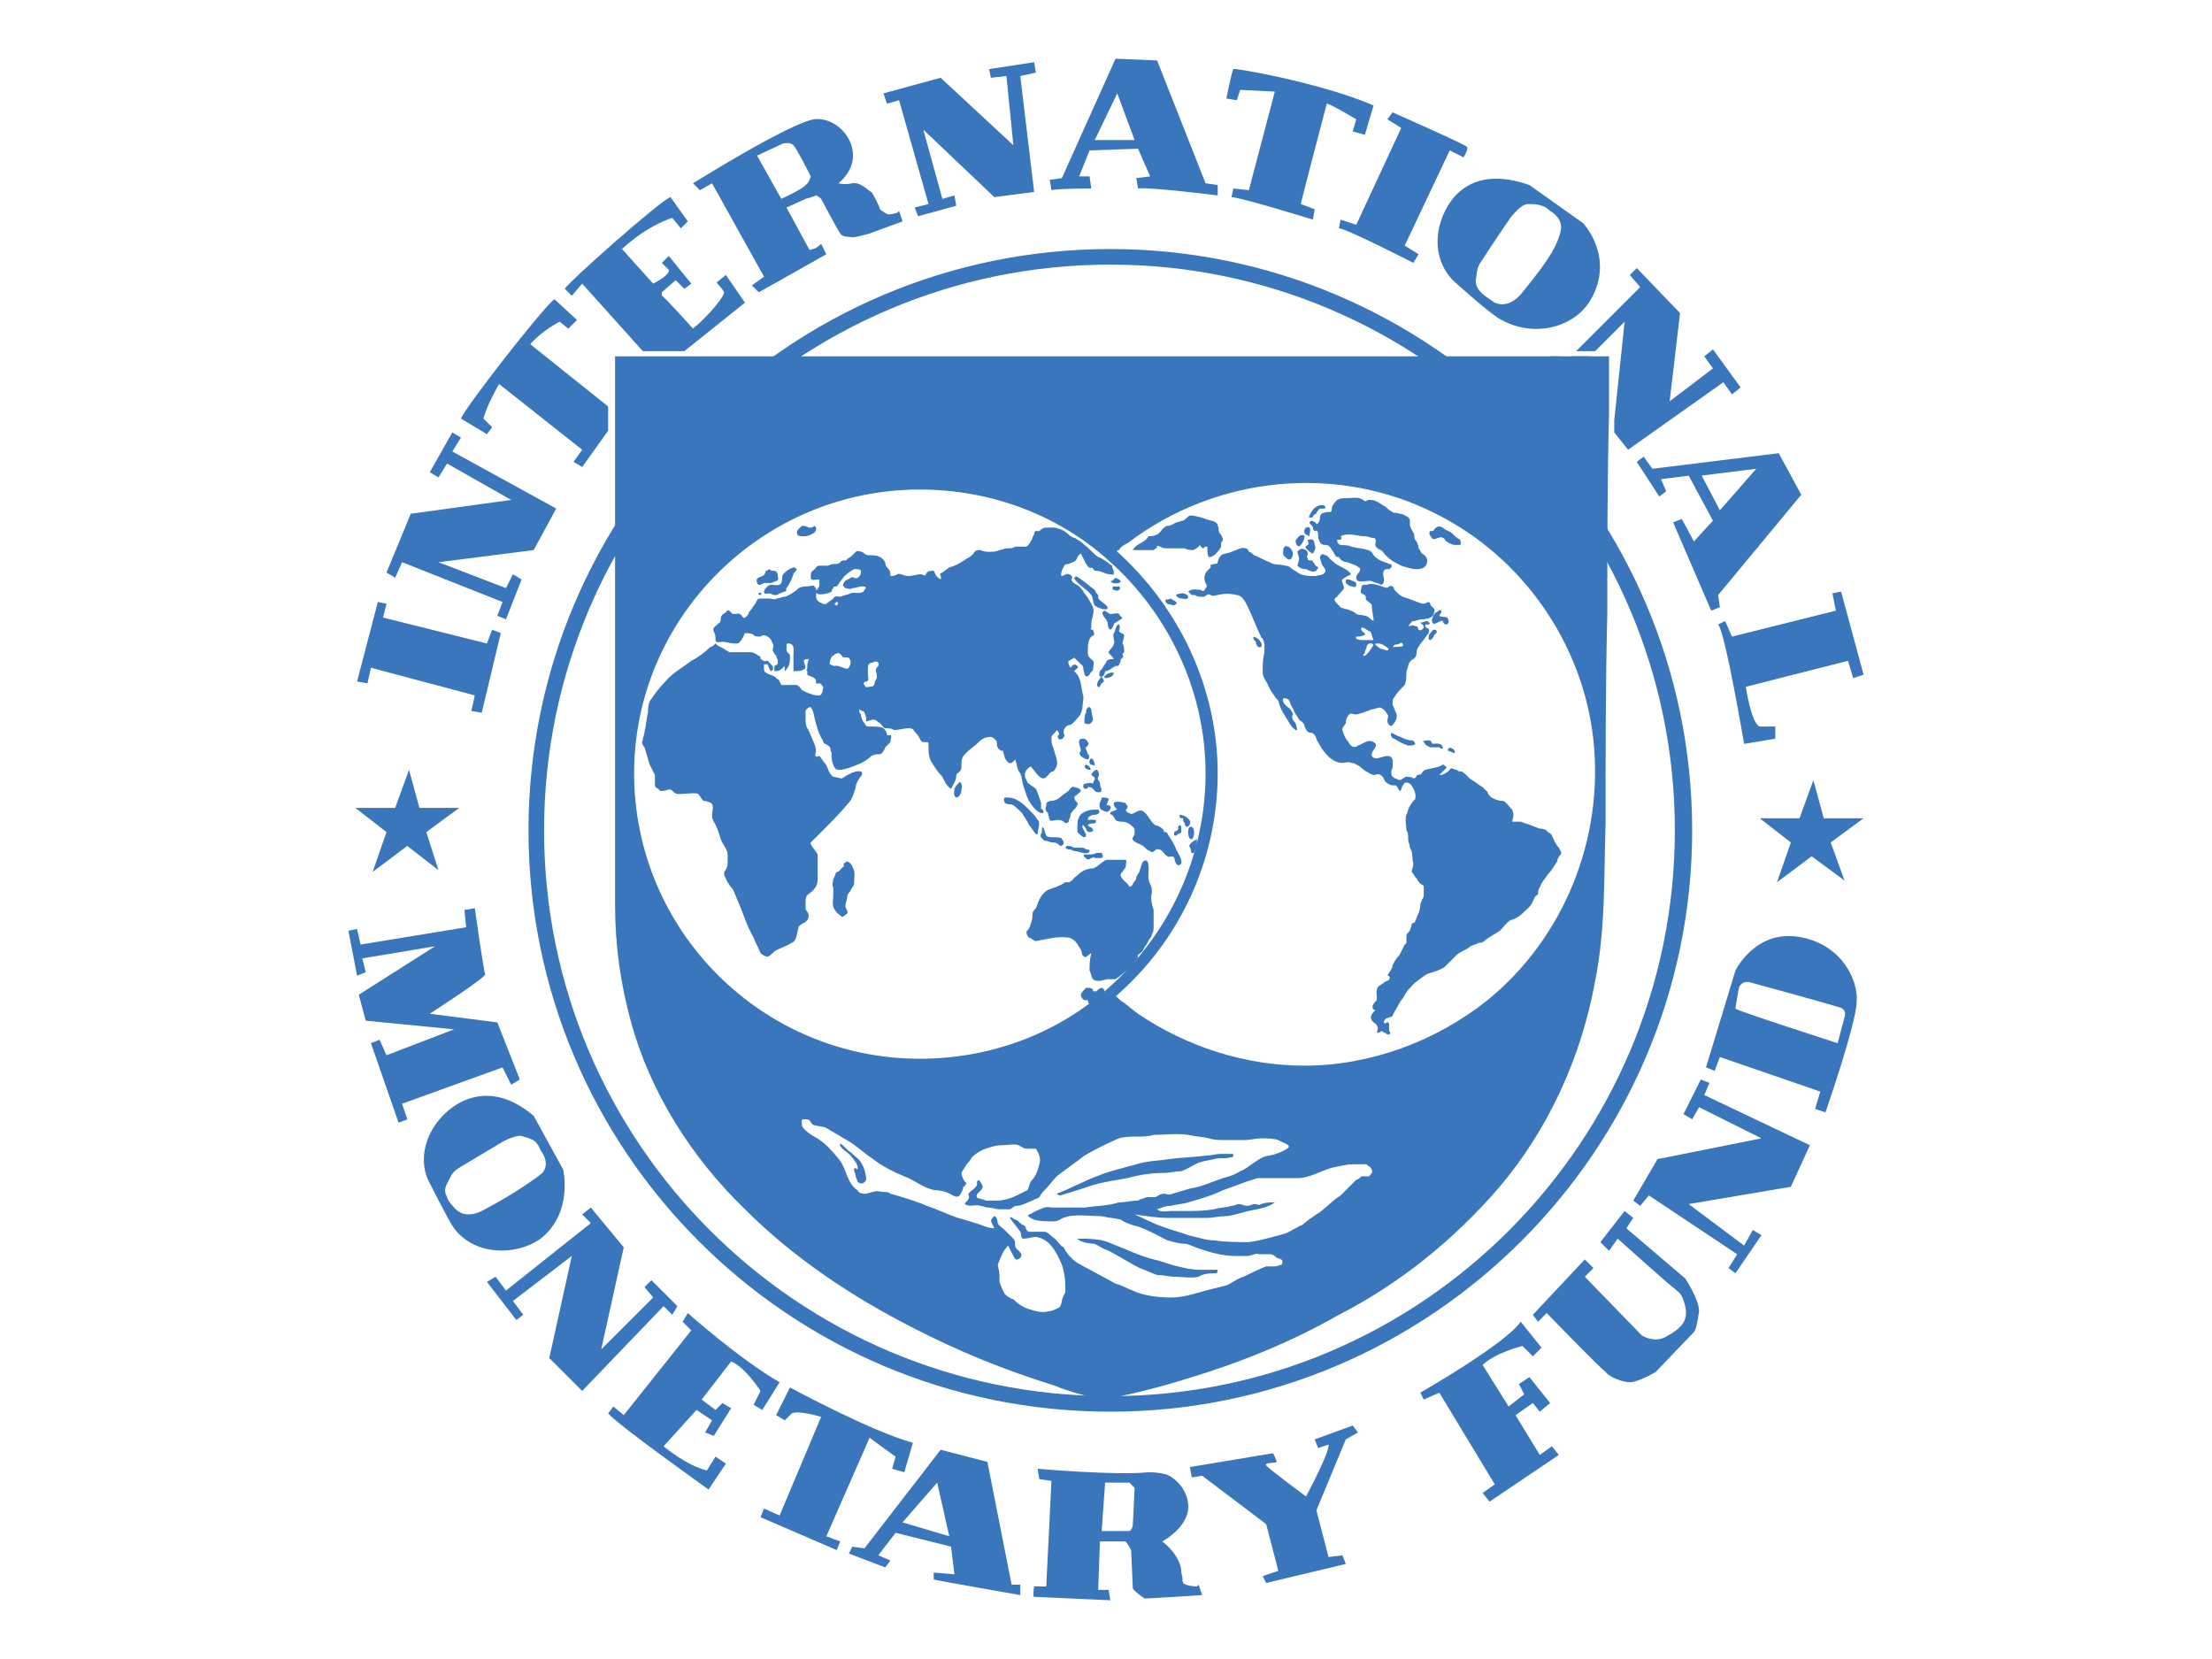 <svg width="640" height="480" viewBox="0 0 640 480" fill="none" xmlns="http://www.w3.org/2000/svg">
<path d="M152.91 240.25C152.91 332.857 228.063 408.444 321.252 408.444C413.941 408.444 489.594 332.857 489.594 240.25C489.594 147.643 413.941 72.056 321.252 72.056C228.063 72.056 152.91 147.643 152.91 240.25ZM157.419 240.25C157.419 150.146 230.568 76.561 321.252 76.561C411.436 76.561 484.584 150.146 484.584 240.25C484.584 330.354 411.436 403.939 321.252 403.939C230.568 403.939 157.419 330.354 157.419 240.25Z" fill="#3A76BC"/>
<path fill-rule="evenodd" clip-rule="evenodd" d="M177.961 103.092C177.961 113.103 177.961 122.614 177.961 132.125C177.961 152.649 177.961 173.173 177.961 193.696C177.961 211.717 177.961 230.239 177.961 248.76C177.961 253.265 177.961 257.27 177.961 261.775C177.961 273.288 179.464 284.301 182.47 295.314C187.981 315.838 200.006 334.86 215.537 349.877C229.566 363.893 246.099 374.906 263.635 383.916C277.163 390.924 290.69 396.431 305.22 400.936C308.727 402.438 312.735 403.439 316.242 404.44C317.244 404.44 318.246 404.94 319.248 404.94C327.264 403.439 335.281 401.436 343.297 398.934C358.328 394.428 373.358 388.421 387.387 380.412C404.922 371.402 420.454 358.887 433.48 343.87C448.01 326.85 457.529 305.826 461.537 283.801C464.543 268.783 464.042 253.766 464.543 238.248C464.543 218.225 464.543 197.701 465.044 177.177C465.044 158.155 465.044 139.133 465.545 119.611C465.545 114.105 465.545 108.598 465.545 103.092C460.034 103.092 454.523 103.092 449.012 103.092C434.983 103.092 420.454 103.092 406.425 103.092C386.886 103.092 367.847 103.092 348.808 103.092C327.765 103.092 307.224 103.092 286.181 103.092C267.142 103.092 248.605 103.092 230.067 103.092C216.539 103.092 203.513 103.092 190.486 103.092C185.977 103.092 181.969 103.092 177.961 103.092ZM370.853 365.895C370.352 365.895 369.851 366.396 368.849 366.396C368.348 366.396 367.346 366.396 366.344 366.396C363.839 367.397 361.835 368.398 359.831 369.399C357.827 369.9 356.323 371.402 354.82 371.902C352.816 372.403 350.812 372.904 348.808 373.404C345.301 374.405 342.295 375.406 338.788 375.406C335.281 375.406 330.772 374.906 327.765 373.404C326.262 372.904 324.759 371.902 322.755 371.402C319.248 369.399 315.24 367.397 311.733 365.395C310.23 364.394 308.727 362.892 307.725 360.89C306.723 360.389 306.222 359.388 305.22 358.387C304.218 357.886 303.216 356.384 302.213 356.384C300.71 356.384 299.207 356.384 297.704 356.384C297.203 356.384 296.702 355.383 296.702 354.883C296.201 354.382 295.7 354.382 295.199 353.882C294.698 353.381 294.197 352.88 293.696 352.88C292.694 352.38 292.694 351.879 292.193 352.38C293.195 353.881 294.197 354.883 295.199 356.384C295.7 357.386 295.199 358.387 296.201 358.387C297.203 358.387 298.706 357.886 299.708 357.886C303.717 358.387 305.721 362.391 307.224 365.895C307.725 367.397 308.226 369.9 308.226 371.402C308.226 372.403 308.226 373.404 308.226 373.905C307.725 374.906 307.224 375.907 307.224 376.408C307.224 376.908 306.723 378.41 306.222 378.41C305.22 378.91 304.218 379.411 303.216 379.411C301.712 379.912 299.708 379.411 298.205 378.91C296.201 378.41 294.698 377.409 293.195 375.907C292.694 375.907 291.191 374.906 290.69 374.405C290.189 373.404 289.688 372.403 289.187 370.901C289.187 370.401 289.187 369.399 289.187 368.899C289.187 367.898 288.686 366.396 288.686 365.895C289.688 363.393 290.189 361.891 291.692 360.389C292.193 361.39 292.694 362.391 293.195 363.392C293.696 364.394 294.197 364.894 295.199 363.893C296.201 362.892 294.698 361.891 294.197 361.39C293.696 360.89 293.696 360.389 293.696 359.888C293.696 359.388 293.696 358.887 293.195 358.387C292.193 357.386 291.692 356.885 290.69 355.884C290.189 355.383 288.686 354.382 288.686 353.882C288.686 353.381 288.185 350.878 287.183 352.38C286.181 353.381 287.183 353.882 287.684 355.383C285.68 355.383 284.177 354.382 282.173 353.882C280.67 353.381 279.167 352.88 277.163 352.38C274.156 351.379 271.15 349.877 268.144 348.876C264.637 347.374 261.13 346.373 257.623 345.372C257.122 344.871 256.621 344.871 255.619 344.871C255.118 344.871 253.615 344.371 252.613 344.871C252.112 344.871 251.11 345.372 250.609 345.372C249.607 345.372 248.605 345.372 248.104 344.371C245.097 342.368 245.097 338.864 243.093 335.861C241.089 333.358 238.584 330.354 235.578 328.853C234.576 328.352 232.572 326.85 232.071 325.849C232.071 324.848 231.57 323.847 232.572 323.847C234.075 323.847 234.075 323.847 235.077 325.349C236.079 325.849 238.083 325.849 239.085 326.35C240.588 327.351 242.592 328.352 244.095 329.353C247.101 330.855 249.607 333.358 252.613 335.36C255.118 337.362 258.124 338.864 261.631 340.366C264.637 341.367 267.142 343.87 270.649 344.371C272.152 344.371 274.156 344.871 275.659 345.872C276.662 346.373 277.163 346.373 277.664 345.872C278.165 344.871 278.666 344.371 278.666 343.369C279.167 343.369 279.167 342.869 279.668 342.368L279.167 341.868C278.666 341.367 278.165 339.865 278.165 339.365C278.666 338.364 279.167 337.863 279.668 336.862C280.169 336.361 280.67 335.861 281.171 334.86C282.173 333.858 283.676 332.857 285.179 332.357C286.682 331.856 288.185 331.355 289.688 331.355C291.191 331.355 293.696 330.855 294.698 331.355C295.7 331.856 296.201 332.357 297.203 332.357C297.704 332.357 299.207 332.357 299.708 332.357C300.71 333.858 301.211 335.36 300.71 336.862C300.209 338.864 299.708 340.366 298.205 341.868C297.704 342.869 297.704 343.87 297.203 344.371C296.201 344.871 295.199 345.372 294.197 345.872C292.193 346.873 290.189 347.374 288.185 347.374C287.183 347.374 286.181 347.374 285.179 347.374C284.678 346.873 282.674 346.873 282.674 346.373C282.173 345.372 283.676 344.871 284.177 343.87C284.678 343.369 283.676 341.868 283.175 341.367L282.674 341.868C282.674 342.368 282.674 342.869 282.674 342.869C282.173 343.87 281.171 344.371 280.67 344.871L280.169 345.372C280.169 345.872 280.67 346.373 280.169 346.873C280.169 347.374 279.167 347.875 279.167 348.375C280.67 349.376 282.173 348.375 283.676 348.876C284.177 348.876 285.179 349.376 285.68 349.376C287.183 349.376 288.185 349.877 289.187 349.877C290.189 349.877 291.191 349.877 292.193 349.877C292.694 349.877 293.195 348.876 294.197 348.876C295.7 348.876 297.203 347.875 298.706 347.374C299.207 346.873 300.209 346.873 300.71 346.373C301.211 345.372 301.712 344.871 302.213 344.371C303.717 342.869 304.719 341.367 305.721 340.366C308.226 338.364 311.232 336.361 313.737 334.359C317.244 332.357 320.25 330.855 323.757 329.353C325.26 328.853 327.264 328.853 328.767 328.853C330.271 328.853 332.275 328.853 333.778 328.352C337.285 328.352 340.291 327.851 343.798 328.352C345.802 328.853 347.806 328.853 349.81 329.353C351.313 329.854 352.816 329.854 354.82 329.854C356.824 329.854 358.328 329.854 359.831 329.854C361.835 329.854 363.338 329.353 364.841 329.353C366.344 329.353 368.348 329.353 369.851 329.854C370.352 330.354 374.36 331.355 372.356 332.357C370.853 333.358 369.35 333.858 367.346 334.359C365.843 334.359 364.34 335.36 362.837 336.361C361.334 337.362 360.332 338.364 358.829 338.864C357.326 339.865 355.822 340.366 353.818 340.866C350.812 341.868 347.806 343.369 344.299 343.87C342.796 344.371 340.792 344.871 339.289 345.372C338.287 345.872 337.285 345.372 336.784 345.372C335.782 345.372 335.281 345.872 334.279 346.373C333.277 346.373 332.275 346.373 331.774 346.373C330.772 346.873 329.77 346.873 329.269 347.374C327.264 347.374 325.761 347.875 323.757 347.875C320.751 348.876 317.244 348.876 313.737 349.376C312.234 349.376 310.731 349.376 308.727 349.376C308.226 349.376 307.224 349.376 306.723 349.376C305.721 349.376 305.22 349.376 304.218 349.376C302.214 348.876 301.211 349.877 299.708 350.377C298.706 350.878 298.205 351.379 297.704 351.379C296.702 351.879 299.207 352.88 299.207 352.88C300.71 353.381 302.715 353.381 304.719 353.381C305.22 353.381 305.721 353.381 306.723 352.88C307.224 352.38 307.725 352.38 309.228 351.879C312.234 351.379 315.741 351.879 318.747 351.879C320.751 352.38 322.254 352.38 324.258 352.88C325.761 353.881 327.264 354.382 329.269 354.883C332.275 355.884 334.78 357.386 337.786 358.887C339.79 359.388 341.293 359.888 343.297 359.888C344.8 360.389 345.802 360.89 347.305 361.39C350.311 362.391 353.818 363.392 357.326 363.392C358.328 363.392 359.831 363.392 360.833 363.392C362.336 363.392 363.338 362.391 364.34 362.892C365.342 362.892 366.344 362.892 367.346 362.892C368.348 362.892 368.849 363.392 369.35 363.893C370.853 364.394 371.354 364.394 370.853 365.895ZM396.906 339.365C396.405 339.865 396.405 340.366 395.904 340.366C395.403 340.366 394.401 340.366 393.9 340.366C393.9 340.366 392.898 341.367 392.397 341.367C390.894 342.869 389.391 344.371 387.888 345.872C385.382 347.374 383.378 349.877 380.873 351.379C379.37 352.38 377.867 353.381 376.865 354.382C375.362 354.883 373.358 356.384 371.855 356.885C368.348 357.886 364.841 358.887 361.334 359.388C358.328 359.388 354.82 359.388 351.313 358.887C348.808 358.887 346.303 357.886 343.798 357.386C341.293 356.384 338.788 355.884 336.283 354.883C333.277 353.882 330.772 352.38 328.266 351.379C331.774 351.879 334.78 352.38 338.287 352.38C341.794 352.38 345.802 352.38 349.309 352.38C350.812 352.38 352.816 351.879 354.319 351.879C355.822 351.879 357.325 351.379 359.33 350.878C362.336 349.877 366.344 349.877 368.849 347.875C367.346 347.875 366.344 347.875 364.841 348.375C364.34 348.876 363.839 348.375 362.837 348.375C362.336 348.375 361.835 348.876 360.833 348.876C359.831 348.876 359.33 348.375 358.328 348.375C357.827 348.375 357.326 348.876 356.323 348.876C354.82 349.376 352.816 349.376 351.313 349.877C348.307 350.378 345.802 350.377 343.297 350.377C341.794 350.377 340.291 350.377 338.788 350.377C337.786 350.377 335.782 350.878 334.78 349.877C336.283 349.376 337.285 348.876 338.788 348.876C340.792 348.375 342.295 348.375 343.798 347.875C347.305 346.873 350.812 345.872 353.818 344.371C356.824 343.369 360.332 341.868 363.839 340.866C365.342 340.866 366.845 340.866 368.348 340.866C370.352 340.866 372.857 340.866 375.362 340.866C378.869 340.866 381.875 338.864 385.383 337.863C387.888 337.362 389.391 336.862 391.896 336.862C392.898 336.862 393.9 336.862 394.902 336.862C395.403 336.862 395.403 336.862 395.904 337.362C396.405 337.362 397.407 338.864 396.906 339.365ZM377.366 308.329C360.332 308.329 343.297 302.822 329.269 293.311C327.765 292.31 326.262 290.809 324.759 289.808C323.757 289.307 323.256 288.306 322.254 287.805C321.753 287.305 321.753 286.804 321.252 287.305C320.751 287.805 320.25 288.306 319.749 288.806C316.743 291.309 313.236 293.812 309.729 295.814C302.714 300.32 294.698 303.323 286.682 305.826C257.623 312.834 226.56 303.824 205.517 282.799C185.476 261.775 177.46 232.241 183.973 204.209C190.486 177.177 211.028 154.151 237.582 144.64C251.611 139.634 267.643 138.132 282.674 141.136C290.69 143.138 298.706 146.142 306.222 150.146C309.729 151.648 313.236 154.151 316.743 156.654C318.246 157.655 319.749 159.157 321.252 160.158C321.753 160.658 321.753 160.658 322.254 160.158C322.755 159.657 323.256 159.157 323.757 159.157C324.258 158.155 325.26 157.655 326.262 157.154C351.814 137.632 386.886 134.128 415.444 148.644C440.495 161.159 458.03 186.188 461.036 214.22C464.042 242.753 452.519 271.286 430.474 289.307C415.444 301.321 396.405 308.329 377.366 308.329Z" fill="#3A76BC"/>
<path fill-rule="evenodd" clip-rule="evenodd" d="M347.307 367.397C344.802 367.397 342.798 366.897 340.793 366.396C338.288 365.895 336.284 364.894 333.779 364.394C329.771 363.392 325.763 361.39 321.755 359.888C318.749 358.387 315.242 358.387 311.734 358.387C312.235 359.388 315.742 359.888 316.745 359.888C317.747 360.389 319.25 361.39 320.753 361.891C323.759 363.393 326.765 365.395 329.771 366.897C331.274 367.397 333.278 368.398 334.781 368.899C336.785 368.899 338.288 369.399 339.791 369.399C341.795 369.399 344.802 369.9 346.806 369.399C348.309 368.398 350.313 368.398 351.816 368.398C352.317 368.398 352.317 367.397 352.317 367.397C350.313 367.397 348.81 367.397 347.307 367.397Z" fill="#3A76BC"/>
<path fill-rule="evenodd" clip-rule="evenodd" d="M246.099 333.357C245.097 332.857 244.095 331.355 243.093 330.854C242.592 331.856 245.097 333.357 245.598 333.858C246.099 334.359 248.604 336.861 248.103 338.363C247.602 337.863 247.101 337.863 247.101 338.363C247.101 338.864 247.602 339.865 247.602 340.365C247.602 340.866 248.103 341.367 248.103 341.867C249.105 342.868 250.107 342.368 250.609 341.367C250.609 339.865 250.107 337.863 249.105 336.361C248.604 335.36 247.101 334.359 246.099 333.357Z" fill="#3A76BC"/>
<path fill-rule="evenodd" clip-rule="evenodd" d="M306.725 345.872C310.232 344.871 313.238 343.87 316.244 342.869C319.751 341.868 323.258 341.367 326.264 340.866C329.772 339.865 333.279 339.365 336.786 339.365C338.289 339.365 340.293 338.864 341.796 338.864C343.299 338.364 344.802 337.362 345.804 336.862C347.808 335.861 349.311 335.861 351.315 335.36C352.818 334.86 354.822 335.36 355.824 334.86C356.325 334.86 356.827 334.86 356.827 334.359C356.827 333.858 356.827 333.858 356.325 333.858C355.323 333.858 354.321 333.858 353.319 333.858C351.816 333.858 350.313 334.359 348.81 334.359C345.303 334.86 341.796 334.86 338.289 335.36C335.283 335.861 331.776 335.861 328.769 336.862C325.262 337.863 320.753 338.864 317.246 340.366C313.238 341.868 309.731 343.87 305.723 345.372C306.224 345.872 306.725 345.872 306.725 345.872Z" fill="#3A76BC"/>
<path d="M179.965 223.731C179.965 271.286 218.543 309.83 266.14 309.83C287.183 309.83 307.223 302.321 322.755 288.305C341.293 272.287 352.315 248.76 352.315 223.731C352.315 199.202 341.293 175.675 322.755 159.156C307.223 145.64 287.183 138.132 266.14 138.132C218.543 138.132 179.965 176.676 179.965 223.731ZM183.472 223.731C183.472 178.679 220.547 141.636 266.14 141.636C286.181 141.636 305.72 148.644 320.751 162.16C338.287 177.677 348.808 200.204 348.808 223.731C348.808 247.758 338.287 270.285 320.751 285.802C305.72 299.318 286.181 306.326 266.14 306.326C220.547 306.326 183.472 269.283 183.472 223.731Z" fill="#3A76BC"/>
<path d="M226.562 166.164C227.564 165.163 228.065 164.663 229.568 164.162C230.069 164.162 230.57 164.663 230.57 164.663C230.069 165.664 229.568 165.664 229.568 166.164C229.067 167.666 228.566 168.667 227.564 170.169C227.063 170.67 228.065 170.67 227.063 171.17C226.562 171.17 226.061 171.671 225.56 171.671C225.059 172.171 224.558 172.171 224.057 172.171C223.556 172.171 223.055 171.671 222.554 171.671C222.053 171.671 221.051 172.171 221.051 171.17C221.051 170.67 221.552 170.169 222.053 169.668C223.055 168.667 224.057 169.668 225.56 169.168C226.562 168.667 226.061 167.166 226.562 166.164Z" fill="#3A76BC"/>
<path d="M219.547 171.671C220.048 171.171 220.549 171.671 220.048 172.172C219.547 172.172 219.046 171.671 219.547 171.671Z" fill="#3A76BC"/>
<path d="M321.753 163.661C320.25 162.66 319.248 161.659 317.745 161.158C316.242 160.157 315.24 158.655 313.737 157.654C313.236 157.154 312.735 156.653 311.733 156.152C311.232 155.652 310.731 155.652 309.729 155.151C308.225 153.65 307.223 153.149 305.219 152.648C304.718 152.648 304.217 152.648 303.215 152.648C302.213 152.648 301.712 152.648 300.71 153.65H299.708C299.207 153.65 299.207 154.651 299.207 154.651C298.706 155.151 298.706 156.152 298.205 156.653C297.704 157.654 297.203 158.155 296.702 158.155C295.7 158.155 294.698 158.155 293.696 158.155C293.195 158.655 292.193 158.655 291.191 158.655C290.69 158.655 289.688 159.156 289.187 159.156C288.185 159.657 287.183 159.657 286.181 159.657C285.68 159.657 284.678 159.657 283.676 159.156C282.674 159.156 282.173 159.156 281.672 160.157C281.171 160.658 280.669 161.158 279.667 161.659C278.164 162.66 276.661 163.661 274.657 164.162C274.156 164.662 273.154 165.163 272.653 165.663C271.15 166.164 272.653 166.164 272.152 167.666C271.651 167.165 271.15 167.165 270.649 166.164C270.649 166.164 270.148 164.662 269.647 165.163C269.146 165.163 268.645 165.163 268.144 165.663C267.643 166.665 267.643 166.665 266.641 166.164C265.138 166.164 264.136 166.665 262.633 166.665C261.631 166.665 260.128 165.663 259.627 166.164C258.625 166.665 258.625 166.665 257.623 166.665C257.623 166.164 257.623 165.163 257.122 164.662C256.621 164.162 256.12 163.661 256.12 162.66C255.118 161.158 254.116 160.658 252.111 160.658C251.109 160.658 250.608 160.658 250.107 160.157C249.606 159.657 248.103 159.156 247.602 159.657C247.101 160.157 246.6 160.658 246.099 161.158C245.598 161.158 245.598 161.659 245.097 161.659C245.097 162.159 244.596 162.159 244.095 162.159C243.093 162.159 243.093 163.161 242.091 163.161C241.089 163.161 240.588 163.161 239.586 163.661C238.584 163.661 238.083 163.661 237.081 163.661C236.079 163.661 236.079 164.662 235.077 165.163C234.576 165.663 234.576 166.164 234.576 167.165C234.576 168.166 236.079 167.666 236.58 167.666C237.081 167.666 237.081 167.666 237.081 168.166C237.081 168.667 237.081 169.168 237.081 169.168C237.081 170.169 236.079 170.669 236.079 171.17C236.079 172.672 240.087 171.67 240.588 171.17C240.588 171.17 240.588 170.669 241.089 170.169C241.089 169.668 241.59 169.668 242.091 169.668C242.592 169.167 243.093 168.166 243.594 167.666C244.095 166.665 246.099 165.163 247.101 164.662C247.602 164.662 249.105 164.662 249.105 165.163C249.105 165.663 249.105 166.665 248.103 167.165C247.602 167.666 246.6 166.665 246.099 167.165C245.598 167.666 244.596 167.666 244.095 168.667C244.095 169.168 243.594 169.167 244.095 169.668L244.596 170.169C245.097 170.169 246.099 170.669 246.6 170.169C247.602 170.169 248.604 169.668 249.105 169.668C250.107 169.668 251.109 169.668 250.107 170.669C249.606 172.171 247.101 171.17 246.099 171.67C245.097 172.171 244.095 172.171 243.093 172.672C242.592 172.672 241.59 172.171 241.089 173.172C240.588 173.673 239.586 174.173 239.085 174.674C238.584 175.174 237.081 174.173 237.081 174.173C235.077 173.172 237.081 170.669 235.578 169.668C235.578 169.167 234.075 169.668 233.574 169.668C232.572 169.668 232.071 169.668 231.069 170.169C230.067 171.17 228.564 172.171 227.061 172.672C226.059 172.672 225.557 173.172 224.555 173.172C224.555 173.673 223.052 173.172 222.551 173.172C221.549 173.172 221.048 173.172 220.046 173.172C219.044 173.172 219.044 173.673 218.543 174.674C218.042 175.174 217.541 176.176 217.04 176.676C216.539 177.177 216.539 178.178 215.537 178.679C215.036 179.179 214.535 177.677 214.034 177.677C213.533 177.177 212.03 178.178 211.529 177.177C211.028 176.676 210.527 176.176 210.026 177.177C209.024 177.677 208.523 178.178 208.523 179.179C208.523 180.18 208.022 180.18 207.521 180.681C207.02 181.181 206.018 181.682 206.519 182.683C207.02 183.684 207.02 184.185 207.02 185.186C207.02 186.187 208.523 185.687 209.024 185.687C210.026 185.687 211.529 186.187 212.531 186.187C214.034 186.187 213.533 186.187 214.535 185.186C214.535 184.685 215.036 184.685 215.036 184.185C215.537 183.684 215.036 183.684 215.537 183.184C216.038 183.184 217.541 183.184 218.042 183.684C218.042 184.185 219.545 184.185 220.046 184.185C220.547 183.684 221.549 183.684 222.05 184.185C223.052 184.685 223.052 185.186 223.553 186.187C224.054 186.688 223.553 187.689 223.553 188.189C224.054 189.191 224.054 189.191 224.555 189.691C224.555 190.192 225.056 190.692 225.056 191.193C225.056 192.194 225.056 192.194 224.054 192.695C224.054 193.195 224.054 193.696 224.054 194.196C225.557 194.196 226.059 193.696 227.061 192.695C227.061 193.195 227.061 193.696 227.061 194.196C228.564 192.695 228.564 191.694 228.564 189.691C228.564 189.191 227.562 188.69 227.562 188.189C227.562 187.689 227.562 187.188 227.562 186.688C227.562 186.187 227.562 186.187 228.063 186.187C230.067 186.187 229.566 188.189 229.566 189.691C229.566 191.193 229.566 192.695 229.566 194.196C230.568 194.196 232.572 194.196 233.073 193.195C233.073 192.695 232.572 191.694 232.572 191.193C232.572 190.692 233.574 190.692 234.075 190.692C233.574 191.694 233.574 192.194 233.574 193.195C233.574 193.696 233.073 193.696 233.574 194.196V195.198C234.075 195.698 235.077 195.698 235.578 196.199C236.079 196.699 236.079 196.699 236.079 197.2C236.079 198.201 236.58 197.7 237.081 197.7C237.582 197.7 238.584 199.202 238.083 199.202C238.083 200.203 237.582 201.205 237.081 201.205C236.58 201.205 235.077 201.205 234.576 200.704C234.075 200.704 233.073 200.203 232.071 199.703C231.57 199.202 231.57 198.702 230.568 198.201C229.566 198.201 229.065 198.201 228.063 198.201H226.059C225.557 197.2 225.557 196.699 224.555 196.199C224.054 195.198 221.048 195.198 221.048 193.696C221.048 193.195 221.048 192.695 221.048 192.194H222.05C222.551 193.195 222.551 193.696 223.052 194.196C224.054 193.696 223.553 193.195 223.553 192.695C223.052 192.194 223.052 192.194 222.551 191.694C222.05 191.193 222.551 191.193 221.549 191.193C221.048 191.193 221.549 191.694 221.048 191.193C220.547 191.193 220.547 190.692 220.046 190.692C220.046 189.691 220.046 190.192 219.545 189.691C219.044 189.691 219.044 189.191 218.543 189.191C218.042 188.69 217.04 188.69 216.539 188.69C215.537 188.69 214.535 188.69 213.032 188.69C212.531 188.69 211.529 188.69 211.028 188.69C210.026 188.189 209.525 187.689 208.523 187.188C208.022 187.188 207.02 186.187 207.02 186.187C206.519 186.688 206.018 187.188 205.517 187.188C204.014 188.69 202.01 190.192 200.006 191.193C197.5 193.195 194.494 194.697 192.49 197.2C190.987 198.702 189.484 200.704 188.482 202.206C187.48 203.207 187.48 205.209 187.48 206.21C186.979 208.213 186.979 209.714 186.478 211.717C186.478 212.718 185.977 213.218 185.977 214.22C185.476 214.72 185.977 215.721 186.478 216.222C186.979 217.724 187.48 219.726 187.981 221.228C188.482 222.229 188.983 223.23 189.484 224.231C189.484 224.732 189.484 225.733 189.484 226.233C189.484 227.735 189.484 227.735 190.486 228.236C190.987 229.237 191.488 228.736 192.49 228.736C193.993 228.236 193.993 228.236 194.995 229.237C195.496 229.737 195.997 229.737 196.999 229.737C198.001 229.737 201.509 229.237 202.01 229.737C202.511 230.238 203.012 231.239 203.513 231.74C204.515 231.74 206.018 232.24 206.018 232.741C206.519 233.242 206.018 235.244 206.018 235.744C206.018 236.746 206.018 236.746 206.519 237.747C207.521 239.248 208.022 241.251 208.523 242.753C209.024 244.254 210.527 245.756 210.527 247.258C210.527 248.259 210.527 248.759 210.527 249.761C210.527 250.762 210.026 251.763 209.525 252.264C209.525 253.265 209.525 253.265 210.026 254.266C210.527 255.267 211.028 256.268 212.03 257.269C212.531 258.27 213.032 259.772 213.533 260.773C215.036 264.277 216.038 267.781 218.042 271.285C218.543 272.787 219.545 274.289 220.046 275.791C220.547 276.291 221.549 276.792 222.05 276.792C222.551 276.792 223.553 275.791 224.054 275.29C225.557 274.289 227.562 273.788 229.065 272.787C230.568 272.287 230.568 269.784 231.069 268.282C231.069 267.781 231.57 267.781 232.071 267.281C233.574 266.78 234.576 265.279 233.574 263.777C233.574 263.777 233.073 263.276 233.073 262.776C233.073 262.275 233.073 261.274 233.073 260.773C233.073 258.771 234.075 258.771 235.077 257.77C236.58 256.268 236.58 255.267 236.58 253.765C236.58 251.262 236.58 249.26 236.58 247.258C236.58 246.757 234.075 244.254 234.576 243.754C236.079 242.252 237.081 241.251 238.083 240.25C240.588 237.747 243.093 235.244 245.598 232.24C246.6 231.239 247.101 229.237 247.602 227.735C247.602 226.734 248.103 226.233 248.604 225.232C248.604 225.232 250.107 223.731 249.105 223.23C247.602 222.729 245.097 224.231 243.594 225.232C243.093 225.232 241.59 224.732 241.089 224.732C239.586 223.731 239.586 221.728 238.584 220.727C238.083 220.227 237.582 219.225 237.081 218.725C236.58 218.725 236.079 219.225 236.079 218.725C235.578 218.725 236.079 217.724 236.079 217.223C236.079 215.721 235.077 214.22 234.576 212.718C234.075 211.717 234.075 211.216 233.574 210.716C233.073 209.714 233.073 208.713 233.073 208.213C233.073 207.211 233.073 206.711 233.073 205.71C233.073 205.209 234.576 204.208 234.576 204.709C235.578 205.71 235.578 208.213 236.079 209.214C236.58 211.216 237.081 212.718 238.083 214.22C238.083 215.221 239.085 215.221 239.586 215.721C240.588 216.222 240.087 217.223 240.588 217.724C240.588 219.225 240.588 220.226 241.089 221.228C241.59 222.729 242.091 222.729 243.093 222.729C244.095 222.729 245.097 222.229 245.598 222.229C246.6 221.728 247.101 221.728 248.103 221.228C249.606 220.727 251.109 219.726 252.111 218.725C253.113 218.224 253.615 218.224 254.617 218.224C255.118 218.224 256.12 216.722 256.12 216.222C256.621 215.721 257.122 215.221 257.623 214.72C257.623 214.22 258.124 212.718 257.623 212.718H256.621C256.621 211.717 256.12 211.216 255.619 210.716C255.118 210.215 253.113 210.215 252.111 210.215C250.608 210.215 250.608 210.215 250.107 209.214C249.606 208.713 249.105 207.712 249.105 206.711C248.604 206.21 248.604 206.21 248.604 205.209C249.105 205.71 250.107 205.71 250.107 206.21C250.608 207.211 250.608 207.712 250.608 208.713C251.109 208.713 252.111 208.213 252.612 208.213C253.615 208.213 253.615 208.713 254.617 209.214C255.118 209.714 255.619 210.716 256.12 210.716C257.122 210.716 258.124 210.715 258.625 211.216C260.128 211.216 261.631 210.716 262.633 210.716C263.635 210.716 264.136 210.716 264.637 211.717C265.138 212.217 265.639 212.718 266.14 213.719C266.641 214.72 266.641 214.72 267.643 214.72C268.645 214.72 268.645 214.72 268.645 215.721C268.645 217.223 268.645 219.225 269.647 220.727C270.649 222.229 271.15 223.23 272.653 224.732C273.154 225.733 273.655 227.235 275.158 228.236C275.659 227.235 276.661 225.733 276.661 224.732C276.661 223.731 277.162 223.731 277.663 223.23C278.164 222.729 278.164 222.229 278.164 221.228C278.164 219.225 278.665 218.725 279.667 217.724C280.669 216.722 282.173 215.721 283.175 214.72C284.177 213.719 285.179 213.218 286.682 213.218C287.183 213.218 287.684 213.719 288.185 214.22C288.686 214.72 288.185 215.721 288.686 216.222C288.686 216.222 288.686 216.722 289.187 216.722C289.187 217.223 289.688 217.223 290.189 217.223C290.189 217.724 290.69 218.725 290.69 219.225C291.692 221.228 292.694 221.228 293.696 219.726C294.197 220.727 294.197 222.729 295.199 223.731C295.7 224.732 295.7 226.233 296.201 227.735C296.702 229.237 297.203 230.739 297.704 231.74C298.706 233.242 299.708 234.743 301.211 235.244C301.712 235.244 302.213 235.244 301.712 234.243C301.712 234.243 301.211 234.243 301.211 233.742C301.211 233.242 301.211 232.741 301.211 232.24C300.71 230.739 300.209 229.237 299.708 228.236C299.207 227.735 298.205 227.235 297.704 226.734C297.203 226.734 297.203 225.733 296.702 225.232C296.201 223.731 296.702 222.729 298.205 221.728C299.207 222.729 300.209 224.732 301.712 225.232C302.714 225.232 303.215 224.231 303.716 223.731C304.217 223.23 304.217 223.23 304.718 223.23C305.219 222.729 305.219 222.729 305.72 221.728C306.221 220.226 305.219 218.224 304.718 216.222C304.217 215.221 304.217 214.72 304.217 213.218C304.217 212.718 305.72 211.717 305.72 211.216C306.221 211.717 306.722 212.217 306.221 212.718C305.72 213.218 306.221 213.218 306.221 213.719C306.722 214.22 307.725 213.719 307.725 213.218C308.226 213.218 307.725 212.217 307.725 211.717C307.725 210.716 308.727 209.714 309.729 209.714C310.731 209.214 311.733 207.712 312.234 207.211C312.735 206.711 313.236 205.209 313.236 204.208C313.236 203.207 313.737 201.705 313.236 200.704C312.735 198.201 312.735 195.698 310.731 194.196C311.232 193.696 312.234 193.195 311.733 192.695C310.731 191.694 310.23 192.695 309.729 193.195C309.729 193.195 308.727 191.694 309.228 191.193C309.729 191.193 309.729 190.692 310.23 190.692C310.731 190.192 310.731 190.192 311.232 190.692C311.733 191.193 312.234 191.694 312.735 192.194C313.737 192.695 313.236 193.696 313.737 194.697C313.737 195.198 313.737 195.198 314.238 195.698C314.739 195.698 314.739 195.698 315.24 195.198C315.24 194.697 316.242 194.196 316.242 193.696C316.242 192.695 316.743 191.694 316.242 191.193C315.24 190.192 314.739 190.192 314.739 188.69C314.739 187.188 314.739 185.186 315.741 184.185C316.743 183.684 316.743 183.684 316.242 182.183C315.741 182.183 315.24 182.183 315.741 181.682C315.741 181.181 315.741 181.181 315.741 180.681C315.741 178.679 316.743 177.677 316.242 175.675C315.741 174.674 314.739 172.672 313.737 171.67C313.236 170.669 312.735 170.169 312.234 169.668C311.733 169.167 310.23 168.667 310.23 168.166C309.729 167.666 310.23 167.165 310.23 167.165C310.23 166.665 309.729 166.164 309.228 166.164C308.727 165.663 307.724 166.665 307.223 166.665C306.722 166.665 307.223 164.662 307.725 164.162C307.725 163.661 308.226 163.161 309.228 163.161C310.23 162.66 310.731 162.66 311.232 162.159C311.733 161.659 311.733 160.658 312.735 160.157C313.236 161.158 313.737 162.159 314.238 163.161C314.739 163.661 314.739 164.162 315.24 164.162C315.24 164.662 315.741 164.162 315.741 164.162C316.743 164.662 316.242 165.163 317.244 165.163C318.747 165.163 319.749 166.164 321.252 166.164C322.254 166.164 322.254 166.665 322.254 165.663C322.254 164.662 321.753 164.662 321.753 163.661ZM242.091 174.173C242.592 174.173 242.592 174.674 242.091 175.174C241.59 175.174 241.089 174.674 242.091 174.173ZM245.598 193.195C245.097 194.196 242.592 192.194 241.59 192.695C241.089 192.695 239.586 192.194 240.087 191.694C240.087 191.193 240.588 189.691 241.089 189.691C241.59 189.191 242.592 188.69 243.093 189.191C243.093 189.191 243.093 189.191 243.594 189.691C243.594 190.192 244.095 190.192 244.596 190.192C245.598 190.192 245.598 190.192 246.099 191.193C246.099 192.194 246.099 192.194 245.598 193.195ZM254.116 192.695C253.615 193.195 253.113 193.696 253.615 194.697C253.615 195.698 254.116 195.698 253.113 197.2C253.113 197.7 253.113 198.702 251.61 198.702C251.109 198.702 250.608 199.202 250.107 198.201C249.606 197.7 250.107 197.2 250.608 197.2C251.61 197.2 251.109 195.698 251.109 195.198C251.109 194.196 251.109 193.696 251.109 193.195C251.109 192.194 251.61 191.694 252.612 191.694C253.113 191.193 254.617 191.193 254.116 192.695Z" fill="#3A76BC"/>
<path d="M221.549 165.164C222.05 165.164 222.551 164.663 222.551 164.663C223.052 165.164 223.553 165.164 224.054 165.164C224.555 165.164 225.056 165.664 225.056 166.665C225.056 167.166 225.557 167.667 224.555 168.167C224.054 168.167 223.553 168.668 223.052 168.668C222.551 168.668 221.549 168.668 221.048 168.668C220.045 169.168 219.544 169.669 219.043 168.668C218.542 167.166 219.544 167.166 220.546 166.665C221.047 166.665 221.549 165.664 221.549 165.164Z" fill="#3A76BC"/>
<path d="M244.096 250.762C244.096 249.761 244.096 249.761 245.098 249.261C245.599 249.261 246.601 250.262 246.601 250.762C247.603 252.264 247.102 253.766 247.102 255.768C247.102 256.269 246.1 257.27 246.1 257.771C245.599 258.271 245.098 258.772 245.098 259.773C245.098 260.273 244.597 261.275 244.597 262.276C244.597 262.776 245.599 263.778 245.098 264.278C245.098 264.278 244.096 265.279 243.595 265.279C243.094 264.779 242.092 264.278 241.591 263.277C240.589 262.276 241.09 260.273 241.09 259.272C241.09 258.271 241.09 257.27 241.09 256.769C240.589 255.768 241.09 255.268 241.09 254.267C241.591 253.766 241.591 252.765 242.092 252.264C243.094 252.264 243.094 251.263 244.096 250.762Z" fill="#3A76BC"/>
<path d="M276.16 228.237C276.16 227.736 277.663 226.234 277.663 226.234C278.666 226.735 278.164 228.237 278.164 228.737C278.164 229.238 277.663 230.74 276.661 230.74C275.659 230.239 276.16 228.737 276.16 228.237Z" fill="#3A76BC"/>
<path d="M290.691 230.739C292.195 230.739 293.197 230.739 294.7 231.74C295.702 232.241 296.704 233.242 297.706 234.243C298.708 235.244 299.71 236.246 300.211 237.247C301.213 237.747 300.211 240.25 300.211 241.251C299.71 242.253 298.207 238.749 297.706 238.749C297.205 237.247 296.203 236.246 295.702 235.244C295.201 234.744 293.197 232.742 292.696 232.742C292.195 232.742 291.192 232.742 290.691 232.241C290.691 232.241 290.19 231.24 290.691 230.739Z" fill="#3A76BC"/>
<path d="M301.712 239.249C302.213 239.75 302.213 240.751 302.714 241.752C302.714 242.252 304.718 242.253 305.219 242.253C305.72 242.253 307.223 242.253 307.223 242.753C308.225 243.754 307.724 244.755 306.722 244.755C306.221 244.255 305.72 243.754 304.718 243.754C303.716 243.754 303.215 243.254 302.213 243.254C301.712 242.753 300.71 242.252 301.211 241.251C301.712 240.751 301.211 239.75 301.712 239.249Z" fill="#3A76BC"/>
<path d="M308.726 244.755C309.728 244.755 309.728 244.755 310.73 245.255C311.231 245.255 312.233 245.255 312.233 245.255C313.235 245.255 313.736 245.255 314.237 245.756C315.239 245.756 315.74 246.257 314.738 246.757C314.237 247.258 311.732 246.257 311.231 246.257C310.229 246.257 310.229 245.756 309.227 245.756C308.726 245.756 307.724 245.255 308.726 244.755Z" fill="#3A76BC"/>
<path d="M317.246 246.758C317.747 246.758 318.749 246.758 318.749 246.758C319.25 247.759 319.25 248.26 318.248 248.26C317.747 248.26 317.747 248.26 316.745 248.26C316.244 247.759 316.244 248.26 315.743 248.26C315.242 248.76 314.24 248.76 314.24 248.26C313.739 248.26 313.238 247.258 313.739 247.258C314.741 247.258 316.745 247.258 317.246 246.758Z" fill="#3A76BC"/>
<path d="M303.717 231.741C305.22 231.741 306.222 231.24 307.224 230.239C307.726 229.738 308.728 229.238 309.229 228.737C309.73 228.237 310.231 227.235 310.732 227.736C311.233 227.736 312.736 228.237 312.736 228.737C312.235 229.738 312.235 229.238 311.233 230.239C310.732 230.239 310.732 231.24 311.233 231.741C312.235 232.742 311.734 232.742 311.233 233.743C310.732 234.244 309.73 235.245 309.73 235.745C309.73 236.746 309.229 236.746 309.229 237.748C308.728 238.248 308.227 238.248 307.726 237.748C307.225 237.247 306.723 237.247 305.721 237.247C305.22 237.247 304.218 237.748 303.717 237.247C303.717 237.247 303.216 235.745 303.216 235.245C302.715 234.744 302.214 234.244 302.715 233.242C302.715 232.241 302.715 232.241 303.717 231.741Z" fill="#3A76BC"/>
<path d="M317.747 234.243C316.244 234.243 314.74 234.243 313.237 235.244C312.235 235.745 311.734 237.247 311.734 238.748C311.734 239.249 311.734 240.25 311.734 240.751C312.235 241.251 313.237 242.252 313.738 242.252C315.241 241.752 312.736 239.75 313.237 238.748C313.738 238.748 313.738 239.249 314.239 239.75C314.239 240.25 314.74 240.751 315.241 240.751C315.742 240.751 316.745 240.25 316.244 240.25C316.244 239.75 315.742 239.249 315.241 239.249C313.738 238.248 316.244 238.248 316.745 238.248C318.248 236.746 315.241 237.247 314.74 237.247C314.74 236.245 315.742 235.745 316.745 235.745C317.246 235.745 318.749 235.244 317.747 234.243Z" fill="#3A76BC"/>
<path d="M318.747 230.739C319.248 230.739 320.751 230.739 320.751 231.24C320.751 231.74 320.25 232.241 320.25 232.742C320.25 233.242 320.751 232.742 321.252 233.242C321.753 233.743 320.751 234.744 320.751 234.744C320.25 235.244 318.246 234.243 318.246 233.743C317.745 232.241 318.747 231.74 318.747 230.739Z" fill="#3A76BC"/>
<path d="M315.743 224.231C315.743 223.731 316.745 222.729 317.246 222.729C317.747 222.729 318.248 224.231 317.747 224.732C317.246 225.733 318.248 225.733 318.248 226.734C318.248 227.735 319.25 228.736 318.248 229.237C316.745 229.237 316.745 228.736 316.244 228.236C315.743 227.735 315.242 227.735 314.741 227.735C314.741 227.735 314.741 228.236 314.24 228.236C313.238 228.236 313.238 227.235 313.739 226.734C314.741 226.734 315.242 226.234 316.244 226.734C316.244 226.234 316.745 225.733 316.745 225.232C316.745 224.732 316.244 224.732 315.743 224.231Z" fill="#3A76BC"/>
<path d="M314.239 221.229C314.74 221.229 316.243 222.73 315.241 222.73C314.239 222.73 313.237 221.729 314.239 221.229Z" fill="#3A76BC"/>
<path d="M316.243 219.727C316.243 219.727 316.744 220.728 316.744 221.228C316.744 221.729 316.243 221.228 315.742 221.228C314.739 221.228 315.24 218.725 316.243 219.727Z" fill="#3A76BC"/>
<path d="M313.237 213.72C313.738 213.72 314.239 213.72 314.74 214.721C315.241 215.221 314.741 215.722 314.239 216.223C313.738 216.223 314.74 217.724 314.74 218.225C315.241 218.225 315.241 219.727 314.74 219.727C314.239 219.727 313.237 219.226 312.736 218.726C312.235 218.225 312.235 217.724 312.736 217.224C312.736 216.223 311.233 213.72 313.237 213.72Z" fill="#3A76BC"/>
<path d="M314.239 206.211C314.239 205.711 314.239 205.21 314.74 204.709C315.241 204.209 315.742 205.21 315.742 205.21C315.742 206.211 316.243 207.713 316.243 208.214C315.742 209.715 314.74 209.715 313.738 209.215C313.738 208.714 313.738 206.712 314.239 206.211Z" fill="#3A76BC"/>
<path d="M322.756 233.743C321.253 231.74 323.257 231.74 325.261 232.241C325.762 232.241 325.762 232.742 326.263 233.242C326.263 233.743 326.263 233.743 325.762 234.243C325.762 234.744 326.263 235.244 326.765 235.244C327.767 236.246 329.27 233.743 330.773 234.744C332.276 235.745 332.777 237.747 334.28 238.749C334.781 238.749 335.783 239.249 336.284 239.75C336.785 240.25 336.785 240.25 336.785 240.751C337.286 240.751 337.787 240.751 337.787 241.251C338.789 242.753 339.791 244.255 340.292 245.757C340.793 246.758 342.797 249.761 341.294 250.262C340.292 250.762 339.791 248.76 339.791 248.26C339.29 247.258 338.288 248.259 337.787 247.759C336.785 247.258 336.284 245.757 335.282 245.757C334.28 245.256 333.779 247.258 332.777 246.257C331.274 245.757 331.274 244.755 329.771 244.255C328.769 243.754 327.266 243.254 327.767 242.253C328.268 241.752 328.268 241.251 328.268 240.751C328.268 239.75 328.268 239.75 327.767 239.249C326.765 238.248 325.762 237.747 324.76 237.747C324.259 237.747 323.257 237.747 322.756 237.247C322.756 237.247 322.255 236.246 321.754 235.745C321.253 235.745 320.752 235.244 321.754 234.744C322.255 234.744 322.756 234.243 323.257 234.243C323.257 234.243 323.257 234.243 322.756 233.743Z" fill="#3A76BC"/>
<path d="M341.293 236.246C341.293 235.745 341.293 235.745 341.293 235.745C342.796 235.745 344.8 237.247 344.299 238.248C344.299 238.749 343.798 239.249 343.297 239.249C342.796 238.749 342.796 238.749 342.796 238.248C342.295 237.747 342.295 237.247 342.295 236.746C341.794 236.746 341.293 236.746 341.293 236.246Z" fill="#3A76BC"/>
<path d="M340.791 239.249L341.292 238.748C341.793 238.748 341.793 239.249 341.793 239.749C341.793 240.25 341.793 240.75 341.793 240.75C341.292 241.251 341.292 241.251 340.791 241.251C340.29 242.252 339.288 241.752 339.789 240.75C340.29 240.25 341.292 240.25 340.791 239.249Z" fill="#3A76BC"/>
<path d="M344.3 239.249C345.803 238.748 345.803 242.252 344.801 242.753C343.799 243.254 343.298 239.75 344.3 239.249Z" fill="#3A76BC"/>
<path d="M344.802 243.754C345.303 243.253 345.804 243.253 346.305 242.753C346.305 243.754 346.305 244.255 346.305 244.755C345.804 245.256 345.804 246.758 345.303 246.758C344.301 247.258 344.802 245.756 344.301 245.256C344.301 244.755 343.8 245.256 344.301 244.255L344.802 243.754Z" fill="#3A76BC"/>
<path d="M320.25 248.76C321.253 248.76 321.754 248.76 322.756 248.76C323.257 248.76 324.259 248.76 325.261 248.76C326.263 248.76 325.762 249.26 325.762 250.262C325.762 251.263 325.261 251.263 324.76 252.264C323.257 253.265 325.261 254.767 326.263 255.768C326.764 256.769 327.265 256.769 327.766 255.768C328.267 254.767 328.768 254.767 328.768 253.766C329.269 252.764 329.77 252.264 329.77 251.763C330.271 250.762 330.271 249.761 330.772 249.26C332.776 247.759 332.275 252.264 332.275 253.265C332.275 254.266 332.275 254.767 332.776 255.768C333.277 256.769 333.277 257.27 333.277 258.271C332.776 259.772 333.277 261.775 333.778 263.277C333.778 264.778 333.778 266.28 333.778 267.782C333.778 268.783 333.778 269.784 333.277 270.285C333.277 271.286 332.275 271.786 332.275 272.287C331.774 273.288 331.273 273.789 330.772 274.79C330.772 275.29 329.77 275.791 329.269 276.292C329.269 277.293 328.768 277.793 328.267 278.294C327.766 279.295 327.265 279.796 326.764 280.296C325.261 281.297 324.259 282.298 322.756 283.3C321.754 283.3 321.253 283.3 320.751 283.3C319.749 283.3 318.747 283.8 318.246 283.8C317.244 283.8 316.743 283.8 316.242 283.3C315.741 282.799 315.741 281.798 315.24 280.797C315.24 279.295 315.24 277.793 315.741 275.791C314.739 276.292 314.238 277.293 313.737 276.792C312.735 276.292 313.236 275.791 312.735 274.79C311.733 273.288 311.232 271.786 309.228 271.286C305.721 270.785 302.715 271.786 299.709 272.287C299.208 272.287 298.206 271.286 297.705 271.286C297.204 270.785 296.703 269.784 297.204 269.283C297.705 268.783 298.206 267.782 298.206 267.281C298.707 266.28 298.707 265.279 298.707 264.778C298.707 263.777 299.208 263.277 299.709 262.776C300.21 261.775 300.21 261.274 300.711 260.273C301.212 259.272 302.214 257.77 303.717 257.27C305.22 256.769 306.723 256.268 308.226 255.267C308.226 255.267 308.727 255.267 309.228 255.267C309.729 255.267 309.729 254.767 310.23 254.767C310.731 253.766 311.232 253.766 311.733 253.265C313.236 251.763 314.739 251.263 316.242 251.263C317.745 250.762 318.747 249.26 320.25 248.76Z" fill="#3A76BC"/>
<path d="M314.738 285.803C315.239 285.803 315.74 285.803 316.242 286.303V286.804H317.244C317.745 286.303 318.246 285.803 318.747 285.803C319.749 286.303 319.749 286.804 319.248 287.304C318.747 287.805 318.246 288.306 317.745 288.806C317.244 288.806 317.244 289.807 316.743 290.308C315.74 290.809 314.738 290.808 314.738 289.307C313.736 289.807 312.734 288.806 312.734 287.805C312.734 287.304 313.736 286.303 314.237 285.803H314.738Z" fill="#3A76BC"/>
<path d="M232.073 152.148C232.574 152.148 233.075 152.148 234.077 152.649C235.079 152.649 235.079 152.649 235.58 152.148C236.583 152.649 236.082 153.65 235.58 154.151C234.578 154.651 234.077 155.152 232.574 155.152C231.572 155.152 230.57 155.152 230.57 154.151C230.57 153.15 231.572 152.649 232.073 152.148Z" fill="#3A76BC"/>
<path d="M311.232 166.665C313.236 167.666 315.24 169.669 316.743 170.67C317.244 171.671 317.244 171.671 317.745 172.171C317.745 173.173 317.745 173.173 318.246 173.673C318.747 174.174 321.252 175.675 320.25 176.176C319.749 176.677 317.244 175.675 316.743 175.175C316.242 174.674 316.242 172.672 315.741 172.171C314.238 170.169 311.733 169.168 310.73 167.166C311.232 167.166 311.232 166.665 311.232 166.665Z" fill="#3A76BC"/>
<path d="M322.757 167.166C322.757 167.166 325.262 168.167 323.759 168.668C323.258 168.668 322.256 169.168 321.254 168.167C321.755 168.167 322.256 167.667 322.757 167.166Z" fill="#3A76BC"/>
<path d="M323.758 169.669C324.259 170.17 324.259 170.17 323.758 170.67C323.257 171.171 322.756 170.67 322.255 170.67C321.754 170.67 321.754 169.669 322.255 169.669C322.756 169.669 323.257 169.669 323.758 169.669Z" fill="#3A76BC"/>
<path d="M319.75 176.677C320.251 177.177 321.253 177.678 321.253 177.678C321.754 177.678 323.758 177.177 323.758 177.678C324.259 178.679 325.261 178.679 324.259 179.18C323.758 179.68 322.255 180.181 322.255 180.681C322.255 180.681 321.754 182.183 321.253 182.183C320.251 181.683 320.752 180.181 320.251 179.68C320.251 179.18 317.746 177.177 319.75 176.677Z" fill="#3A76BC"/>
<path d="M323.758 180.682C324.259 181.182 323.758 182.183 323.758 182.684C324.259 183.185 324.76 183.185 325.261 183.685C325.261 184.686 324.76 185.687 324.76 186.188C325.261 186.689 325.261 188.19 325.261 188.691L324.76 189.191C324.76 189.692 325.261 190.193 324.76 190.193C324.76 190.693 324.259 190.693 324.259 190.693C324.259 191.194 324.259 191.694 323.758 192.195C323.758 192.696 323.257 192.696 322.756 192.696C321.754 193.196 320.752 194.197 319.75 194.197C319.75 194.698 319.249 196.2 318.247 195.699C317.746 195.198 318.247 193.697 318.748 193.697C319.249 192.695 319.75 192.195 320.251 191.194C320.752 190.693 321.253 190.693 322.255 190.693C321.754 189.692 320.752 189.191 320.752 188.691C320.752 188.19 322.255 187.189 322.255 186.188C322.756 185.687 321.754 184.186 322.255 183.185C322.756 182.684 322.756 180.682 323.758 180.682Z" fill="#3A76BC"/>
<path d="M322.253 194.697C321.251 194.197 318.746 195.699 319.748 196.199C320.75 196.199 322.253 195.699 322.253 194.697Z" fill="#3A76BC"/>
<path d="M319.25 196.699C319.25 196.199 318.749 196.199 318.749 195.698C318.248 196.199 316.745 198.201 317.747 198.702C318.248 199.202 318.248 198.201 318.749 197.701C318.749 197.701 319.751 197.2 319.25 196.699Z" fill="#3A76BC"/>
<path d="M332.275 155.151C334.279 155.151 335.281 154.651 336.283 153.149C336.784 152.649 337.285 152.148 337.786 152.148C338.788 152.148 339.289 151.647 340.291 151.147C340.792 151.147 341.794 150.646 342.295 150.646C343.297 150.146 343.297 149.645 344.299 149.145C345.802 149.145 347.305 149.645 348.808 150.146C349.81 150.646 352.316 150.646 352.316 152.148C352.817 152.649 352.316 153.149 352.817 154.15C353.318 154.651 353.819 155.652 353.819 156.153C353.819 156.653 353.318 156.653 353.318 157.154C353.318 157.654 353.318 157.654 353.318 158.155C352.817 159.156 352.316 159.657 351.815 160.157C351.313 160.658 350.812 161.158 349.81 161.158C349.309 161.158 349.309 158.656 349.309 158.155C348.808 158.155 348.307 158.155 348.307 158.656C347.806 158.656 347.305 158.155 347.305 157.654C346.804 158.155 346.303 158.656 345.301 159.156C344.299 159.156 343.798 159.156 342.796 158.656C341.293 158.656 339.79 158.656 337.786 158.656C337.285 158.656 336.283 158.656 335.782 158.155C335.281 158.155 334.78 157.654 334.78 158.155C334.78 158.656 334.279 158.656 333.778 159.156C333.277 159.156 331.273 159.156 330.772 159.156C329.77 159.156 328.768 159.156 327.766 159.156C328.768 157.154 331.273 157.154 332.275 155.151Z" fill="#3A76BC"/>
<path d="M342.297 171.671C342.798 171.671 343.8 172.171 343.8 172.672C343.8 173.673 342.297 173.173 341.796 173.173C341.295 173.173 340.293 172.672 340.293 172.171C340.794 171.671 341.796 171.671 342.297 171.671Z" fill="#3A76BC"/>
<path d="M338.789 173.173C339.29 173.673 339.791 173.673 340.292 174.174C340.793 174.675 339.791 175.175 339.29 175.175C338.789 174.675 337.787 175.175 337.286 174.174C336.785 173.173 337.787 173.673 338.789 173.173Z" fill="#3A76BC"/>
<path d="M362.836 184.186C363.838 184.686 363.838 184.686 364.339 185.187C364.841 185.687 365.342 186.688 364.841 187.189C363.838 187.69 363.337 186.188 363.337 185.687C362.836 185.187 362.335 184.686 362.836 184.186Z" fill="#3A76BC"/>
<path d="M371.356 158.656C371.857 158.156 371.857 157.655 372.358 158.156C372.859 158.156 372.859 158.156 373.36 158.656C373.861 159.157 374.362 160.158 373.861 161.159C373.36 162.16 372.859 162.16 371.857 161.159C370.855 160.658 371.356 159.157 371.356 158.656Z" fill="#3A76BC"/>
<path d="M378.871 149.145C379.372 148.144 379.873 147.143 380.875 146.642C381.376 146.142 383.881 145.641 383.38 147.143C383.38 147.143 382.378 147.143 381.877 147.143C381.376 147.643 380.875 148.144 380.875 148.645C380.374 148.645 379.873 149.145 379.873 149.646C379.372 149.646 378.37 150.146 378.871 149.145Z" fill="#3A76BC"/>
<path d="M382.378 148.644C383.38 148.143 383.881 148.143 384.883 148.143C385.384 148.143 385.384 146.642 385.384 146.642C385.885 145.641 386.386 145.14 386.887 144.639C387.889 144.139 388.39 144.139 389.392 144.139C391.397 144.139 392.9 143.638 394.403 144.639C394.904 145.14 394.904 145.14 395.906 144.639C396.908 144.639 397.409 144.639 398.411 145.14C399.413 145.641 399.914 146.141 400.916 146.642C401.417 147.142 401.918 147.643 402.92 148.143C403.421 148.644 403.922 148.143 404.924 148.644C405.926 148.644 406.427 149.145 407.429 149.645C407.93 150.146 407.93 150.146 407.93 151.647C407.93 152.649 408.431 153.149 408.932 154.15C409.433 154.651 408.932 155.152 409.433 156.153C409.934 156.653 410.435 157.654 410.435 158.656C410.936 159.156 410.936 159.657 411.437 160.157C412.439 160.658 412.94 161.659 412.94 162.16C412.94 164.162 411.437 164.663 409.934 164.663C408.431 164.663 406.928 164.162 405.425 163.661C403.421 162.66 402.419 162.16 400.916 160.658C400.415 160.157 399.914 159.156 399.413 159.156C398.411 158.656 397.91 158.155 397.91 157.654C397.91 157.154 398.411 155.652 397.409 155.652C396.407 155.652 395.906 155.152 394.904 155.152C393.401 155.152 391.898 154.651 390.395 154.651C389.893 154.651 388.891 154.651 387.889 155.152C387.889 155.152 388.39 155.652 387.889 156.153H386.887C386.887 158.656 389.392 157.154 390.896 158.155C392.9 158.656 394.403 158.656 395.906 159.156C396.908 159.657 396.908 159.657 397.409 160.658C397.91 161.158 398.411 161.659 399.413 162.16C400.415 162.66 400.916 162.66 401.918 163.161C402.92 163.161 402.92 164.162 401.918 164.663C401.417 164.663 400.415 164.663 400.415 165.163C399.914 166.164 400.415 166.665 400.415 167.666C400.415 168.167 400.415 169.168 399.413 169.168C398.912 168.667 397.91 168.667 396.908 168.167C395.906 167.666 392.399 169.168 392.399 167.165C392.399 166.164 393.401 165.664 393.401 165.163C393.902 164.162 392.9 164.162 392.399 163.661C391.397 163.161 390.896 163.161 389.893 162.66C388.891 162.66 387.889 162.16 387.388 161.158C386.887 161.158 386.386 161.158 386.386 160.658C385.885 160.157 385.885 159.657 385.384 159.156C384.883 158.155 384.382 157.654 383.38 157.654C381.877 157.654 381.877 156.653 381.376 155.652C381.376 155.152 381.376 154.651 381.376 154.15C380.875 153.149 380.875 153.65 380.374 153.65C379.873 153.149 379.873 153.149 379.873 152.649C379.873 152.148 378.871 151.648 378.871 151.147C379.372 150.146 380.875 151.147 380.875 151.647C381.376 151.647 381.877 150.646 381.877 150.146C381.877 149.645 381.877 149.145 382.378 148.644Z" fill="#3A76BC"/>
<path d="M414.944 153.15C415.946 152.149 416.447 152.149 417.449 152.649C418.451 153.65 419.453 153.65 419.954 154.151C420.956 155.152 421.457 155.653 422.459 156.153C422.459 156.654 422.961 157.154 422.459 157.655C421.958 157.655 421.457 157.655 420.956 157.655C419.954 157.655 419.453 157.154 418.451 156.654C417.95 156.153 417.95 155.653 417.449 155.653C416.948 155.152 416.447 155.653 415.946 155.653C414.944 156.153 414.443 156.153 413.942 155.152C413.441 154.651 413.441 153.65 413.942 153.65C414.443 153.65 414.944 153.65 414.944 153.15Z" fill="#3A76BC"/>
<path d="M377.367 153.65C377.367 153.15 377.868 152.149 378.87 152.649C379.371 153.15 378.87 154.151 378.87 155.152C377.868 154.651 377.367 154.651 377.367 153.65Z" fill="#3A76BC"/>
<path d="M374.863 156.654C374.863 156.153 375.364 155.653 375.865 155.152C376.366 154.651 377.869 154.651 377.368 155.653C377.368 156.153 376.867 157.154 376.366 157.655C375.865 158.656 374.863 157.655 374.863 156.654Z" fill="#3A76BC"/>
<path d="M378.869 156.153C379.871 155.652 380.372 156.653 380.372 157.654C380.873 158.656 380.372 159.156 379.871 160.157C379.37 160.157 378.368 159.156 377.867 158.656C377.366 158.155 378.368 157.654 378.368 157.654C378.869 157.654 378.368 156.653 378.368 156.153H378.869Z" fill="#3A76BC"/>
<path d="M375.864 159.157C376.365 158.656 376.866 158.656 377.868 159.157C378.369 159.657 378.369 159.657 378.369 160.658C377.868 160.658 378.369 161.66 378.369 161.66C378.369 162.16 378.87 162.16 379.371 162.16C379.872 162.16 379.872 162.661 380.373 163.161C380.373 163.662 380.874 163.662 381.375 164.162C381.375 164.663 380.874 164.663 380.874 165.164C379.872 165.664 378.87 165.164 377.868 164.663C377.367 164.663 376.365 164.663 375.363 163.662C375.363 163.662 375.864 162.16 375.864 161.66C375.864 160.658 374.862 159.657 375.864 159.157Z" fill="#3A76BC"/>
<path d="M451.015 245.256C450.013 244.255 449.512 242.753 449.011 241.752C449.011 241.251 447.508 240.751 447.508 240.25C446.506 239.75 446.005 239.75 445.504 239.75C444.001 239.249 442.998 238.748 441.495 238.248C440.994 238.248 440.493 237.747 439.992 237.747C438.99 237.747 438.489 237.747 437.487 237.747C437.988 236.246 437.988 235.244 437.487 234.243C436.485 233.242 435.984 232.241 434.982 231.74C433.479 231.74 432.477 231.24 431.475 230.739C430.974 230.239 430.473 229.738 430.473 229.237C429.972 228.737 429.471 228.236 428.97 227.736C427.968 227.235 426.966 226.234 425.964 225.733C424.962 225.233 423.96 223.731 422.958 223.231C422.457 223.231 421.956 223.231 421.455 222.73C420.453 222.73 419.952 221.729 419.451 222.73C418.95 223.231 417.948 224.232 416.444 224.232C416.946 223.731 417.447 223.231 417.948 222.73C418.449 222.229 418.449 222.229 418.449 221.729C417.948 221.729 417.948 221.228 417.447 221.228C415.943 222.229 413.939 222.229 412.436 222.73C411.935 222.73 411.434 223.731 410.933 224.232C410.933 224.232 410.933 223.731 410.432 224.232C410.432 224.232 410.432 224.232 409.931 224.232C409.931 224.732 409.43 225.233 408.929 225.233C408.428 224.732 407.426 224.732 406.925 224.732C406.424 224.732 405.422 225.733 404.921 225.733C403.919 225.233 403.418 225.233 402.917 224.732C402.416 224.232 402.416 222.73 402.917 222.229C402.917 220.728 403.418 218.725 401.414 218.725C399.911 218.725 397.907 220.227 396.905 218.725C396.404 217.224 399.41 215.722 397.406 214.721C395.903 213.72 394.4 215.221 392.897 215.722C392.396 216.222 391.394 216.222 390.893 215.722C390.392 215.221 389.891 214.22 389.39 213.72C388.888 212.718 388.888 212.718 388.387 211.217C388.387 210.216 388.888 210.216 389.39 209.214C389.39 208.714 389.39 207.713 390.392 206.711C390.893 206.211 391.394 206.711 392.396 206.711C392.897 206.711 393.899 206.211 394.4 206.211C395.402 205.71 395.903 205.71 396.905 205.21C397.907 205.21 398.408 204.709 399.41 204.709C400.412 205.21 400.913 205.71 401.414 206.711C401.915 207.212 401.414 207.713 401.414 208.714C401.414 209.214 402.416 210.716 402.917 209.715C404.42 208.213 404.42 206.711 403.418 205.21C403.418 204.709 402.917 204.209 402.917 203.708C402.917 202.707 402.917 202.206 403.418 201.706C404.42 200.204 405.422 199.203 406.424 198.202C406.925 197.2 406.925 195.198 406.925 194.197C407.426 193.196 407.426 191.194 408.929 190.693C410.432 189.692 409.43 188.19 410.432 187.189C410.933 186.188 411.935 185.187 412.937 183.685C413.438 183.184 413.438 183.184 413.438 182.183C413.438 181.683 411.935 181.683 412.436 180.681C412.937 180.681 413.438 180.681 413.438 180.681C413.939 180.181 413.438 180.181 412.937 179.68C412.436 179.68 411.434 180.181 410.933 180.181C411.434 180.681 411.935 180.681 411.935 181.683C411.434 182.183 410.933 182.684 410.432 182.183C409.931 181.182 410.432 181.182 409.43 181.182C408.929 180.681 407.927 181.182 407.426 181.182C407.927 180.681 408.428 179.68 408.929 179.68C409.931 179.68 410.432 179.18 411.434 179.18C412.937 179.18 414.941 178.679 414.941 177.177C415.442 176.176 414.44 175.676 413.939 175.175C413.939 174.674 413.438 174.174 413.438 174.174C412.937 174.174 412.436 174.674 411.935 174.674C410.933 174.674 408.929 173.673 407.426 173.173C405.422 172.672 404.921 172.172 403.418 170.67C403.418 170.169 402.917 169.168 401.915 169.669C401.414 170.169 400.913 170.169 399.911 169.669C398.408 169.168 396.905 168.668 395.402 169.168C394.4 169.168 393.899 169.168 393.899 170.169C393.398 171.671 393.899 171.671 394.901 172.172C395.402 172.672 394.901 173.173 395.402 173.673C395.903 174.174 396.905 174.674 396.905 175.175C396.905 176.677 397.406 178.179 397.406 179.68C396.404 179.18 395.903 178.178 394.901 178.178C393.398 177.678 392.897 178.178 391.895 177.177C390.893 176.677 389.891 176.176 388.889 176.176C388.889 175.676 387.886 176.176 387.886 175.676C387.385 175.175 386.884 174.674 386.884 174.674C385.882 173.673 385.882 173.173 386.884 172.672C387.385 171.671 388.387 171.17 388.889 170.169C388.889 169.669 387.886 167.666 388.387 167.666C388.888 167.166 389.891 166.665 390.893 166.165C390.392 165.163 388.387 164.162 387.385 163.662C386.383 163.161 385.882 162.661 385.381 162.16C384.379 161.659 384.379 160.658 383.377 160.658C382.876 160.158 382.375 160.158 381.874 161.159C381.874 161.659 382.375 162.661 382.375 163.161C382.876 164.162 383.878 164.663 383.377 165.664C382.375 166.665 381.874 166.165 380.872 166.665C378.868 166.665 377.866 166.665 376.363 166.165C375.361 165.664 374.86 165.163 373.858 164.663C373.357 164.162 372.856 163.662 371.854 163.662C370.351 163.161 368.848 163.662 367.345 162.661C365.842 162.16 364.339 161.159 362.836 160.658C362.335 160.158 361.834 159.657 361.332 159.657C361.332 159.157 360.831 158.656 360.33 158.656C359.328 158.155 357.825 159.157 356.322 159.657C355.32 160.158 353.817 160.158 353.316 160.658C352.815 161.159 352.314 162.16 352.314 162.661C352.314 163.161 351.813 163.161 351.312 163.161C349.809 163.662 350.31 163.161 350.31 164.162C349.809 164.663 349.308 165.163 349.308 165.163C348.306 166.165 348.306 167.666 348.807 168.668C349.308 169.669 349.308 169.669 348.807 170.169C348.306 171.17 348.306 171.17 347.304 170.67C346.302 170.67 344.799 170.169 343.797 171.17C344.298 171.671 344.799 172.172 344.799 172.172C344.799 172.172 345.3 172.172 345.801 172.172C346.302 172.672 347.304 172.672 348.306 172.672C349.308 172.172 349.308 171.671 350.31 172.172C350.811 172.672 351.813 172.172 352.314 172.172C354.318 171.671 355.821 171.671 357.825 172.172C359.328 172.172 360.33 174.174 360.831 175.175C362.335 178.179 363.337 181.182 364.84 184.185C364.84 184.686 365.341 184.686 365.341 184.686C365.341 185.187 365.842 185.687 365.842 186.188C365.842 186.688 365.842 187.69 365.842 188.691C365.341 190.693 365.341 192.195 365.341 194.197C365.341 194.698 365.341 195.699 365.842 196.199C365.842 196.7 366.844 197.701 366.844 198.202C367.345 199.203 367.846 200.204 368.347 200.705C368.848 201.706 369.349 202.206 369.85 202.707C370.351 204.709 370.852 205.71 371.854 207.212C372.856 208.714 373.357 210.216 374.86 211.217C375.862 211.717 374.86 209.715 374.86 209.214C374.359 208.714 373.858 208.213 373.858 207.212C374.359 206.211 373.858 206.211 373.357 205.21C372.856 204.709 371.854 204.209 371.353 203.207C370.852 202.206 371.353 201.706 372.355 202.206C372.856 202.206 373.357 203.207 373.357 203.708C373.858 204.709 374.359 205.21 374.359 205.71C374.86 206.711 375.361 207.212 375.862 208.213C376.363 208.714 376.864 208.714 377.365 209.715C377.365 210.216 377.866 211.217 378.367 211.717C378.868 212.218 379.87 211.717 380.371 212.718C380.872 213.219 380.872 214.22 381.373 214.721C382.876 217.724 385.381 220.728 388.387 220.728C389.39 220.728 390.392 220.227 390.893 220.728C391.895 220.728 392.396 221.228 393.398 221.729C394.4 222.73 395.903 223.731 397.406 224.232C397.907 224.232 398.909 223.731 399.41 224.232C400.412 224.732 400.412 225.733 400.913 226.234C401.414 226.735 402.416 227.235 402.917 227.235C403.418 227.235 403.919 227.235 403.919 227.235C404.42 227.736 404.42 228.236 404.921 228.737C405.422 229.237 405.422 227.736 405.923 227.235C406.424 226.234 406.925 226.234 407.927 226.735C408.929 227.736 409.931 229.738 409.43 231.24C408.929 231.74 408.428 232.241 407.927 233.242C407.426 233.743 407.426 234.744 406.925 235.745C406.424 236.746 406.925 239.249 406.925 240.25C407.426 240.751 407.426 241.752 407.426 242.753C407.426 243.754 407.927 244.255 407.927 245.256C408.929 246.758 408.428 248.259 408.929 249.761C408.929 250.762 408.428 251.764 408.428 252.264C408.929 252.765 409.43 253.766 409.931 254.266C410.432 255.268 410.933 255.768 411.935 256.269C411.935 256.769 411.935 258.271 411.935 258.772C411.935 259.272 411.935 259.773 411.434 260.273C411.434 260.774 410.933 261.275 410.933 261.775C410.933 263.277 410.432 264.278 409.931 265.279C409.931 265.78 409.43 266.28 409.43 266.781L408.428 267.281C408.428 268.283 407.927 268.783 407.927 269.284C407.426 269.784 406.925 270.285 406.925 270.785C406.925 271.286 406.925 271.787 406.925 272.287C406.925 273.288 406.925 272.788 406.424 273.288C405.923 274.289 405.422 275.291 404.921 276.292C403.919 277.293 403.418 278.294 402.917 279.295C402.917 280.296 401.915 281.298 401.414 282.299C401.915 282.299 402.416 282.799 401.915 283.3C401.915 283.801 400.913 283.801 400.412 284.301C399.911 284.802 398.408 285.302 398.408 286.303C397.907 287.305 398.909 289.307 397.907 289.807C397.406 290.308 396.404 291.81 397.907 292.31C396.905 293.311 395.903 294.313 397.406 295.814C397.406 295.814 398.408 296.315 398.408 296.816C398.909 297.316 398.408 298.317 398.408 298.818C399.41 298.818 399.41 298.317 399.911 298.317C400.412 298.818 400.412 298.818 400.913 298.818C400.913 299.318 401.915 299.318 401.915 299.318C402.416 298.818 402.416 298.818 401.915 298.317C401.915 297.817 401.915 297.817 401.915 297.316C401.915 296.816 401.915 296.315 401.915 296.315C401.414 294.813 400.913 296.816 400.412 295.814C400.412 295.314 400.412 295.314 400.913 294.813C401.414 294.313 401.414 294.813 401.915 294.313C402.917 294.313 402.917 293.812 403.418 292.811C404.42 291.309 404.921 289.807 405.923 288.806C406.925 286.804 407.927 285.803 409.43 284.301C410.933 283.3 411.935 282.299 412.937 281.798C414.44 281.298 416.444 280.797 417.948 279.796C418.95 278.795 419.952 277.794 421.455 276.292C422.457 275.291 424.461 274.79 425.463 273.789C426.465 273.288 426.966 273.288 427.968 272.788C428.97 272.788 429.471 272.287 429.972 271.787C431.475 270.785 432.477 270.285 433.98 269.284C434.982 268.283 435.984 266.781 436.986 266.28C438.489 265.78 439.491 265.279 440.493 264.278C441.495 263.277 442.998 262.276 443.499 260.774C444.001 259.773 444.001 259.272 445.003 258.772C445.003 258.271 445.003 257.27 445.504 256.769C446.005 255.268 447.007 254.266 448.009 252.765C449.011 251.763 449.512 250.762 450.514 249.261C450.514 248.76 451.015 247.759 451.516 247.258C452.017 246.758 451.516 246.257 451.015 245.256ZM403.418 186.688C403.919 186.188 404.42 186.688 404.921 186.188C405.422 185.687 405.923 186.188 405.923 186.688C406.424 187.189 403.418 187.189 402.917 187.189L403.418 186.688ZM398.408 186.188C399.41 186.188 399.41 186.188 400.412 186.688C400.913 187.189 402.416 187.689 401.414 188.19C400.913 188.19 399.911 187.69 399.41 187.69C398.909 187.189 396.905 186.188 398.408 186.188ZM397.406 186.688C396.905 187.189 395.402 190.192 394.4 189.692C394.4 189.191 394.901 189.191 394.901 188.691C394.901 188.19 395.402 187.69 395.402 187.189C395.402 186.188 396.905 185.687 397.406 186.688ZM392.396 184.185C392.897 184.185 393.899 184.185 394.901 183.685C395.402 183.184 393.398 182.684 393.899 181.683C394.4 181.182 395.903 182.684 396.404 182.684C396.905 183.184 396.905 184.185 397.406 185.187C396.404 185.187 395.402 185.187 394.4 185.187C393.899 185.187 391.895 185.187 392.396 184.185Z" fill="#3A76BC"/>
<path d="M414.945 183.684C414.945 184.185 414.444 184.685 413.943 185.186C412.941 185.186 413.442 184.185 413.442 183.684C413.943 183.184 414.444 182.183 414.945 182.183C415.947 182.183 415.947 183.184 414.945 183.684Z" fill="#3A76BC"/>
<path d="M415.443 177.177C415.944 177.177 416.445 176.176 416.946 176.676C417.447 177.177 416.445 177.677 416.445 178.178C416.946 178.679 418.95 178.178 418.95 179.179C419.451 179.68 418.95 180.681 418.449 180.681C417.948 180.681 417.447 180.18 417.447 179.68C416.946 179.179 414.942 181.181 414.441 180.18C413.94 179.179 414.942 177.677 415.443 177.177Z" fill="#3A76BC"/>
<path d="M403.921 212.718C405.424 213.218 406.927 214.22 408.43 214.22C408.931 214.22 409.432 214.72 409.432 215.221C409.432 215.721 407.929 215.721 407.428 215.721C405.925 215.221 404.923 214.72 403.42 213.719C402.919 213.719 402.418 213.218 402.418 212.217C402.418 211.717 403.921 212.718 403.921 212.718Z" fill="#3A76BC"/>
<path d="M414.443 215.221C415.445 215.221 416.948 214.72 417.449 216.222C417.449 217.223 416.447 216.222 416.447 216.222C415.946 216.222 414.944 216.222 414.443 216.222C413.942 216.222 413.441 216.222 412.94 215.721C412.439 215.721 412.439 215.221 411.938 214.72C411.437 214.22 412.94 214.22 412.94 214.22C413.942 214.22 413.942 214.22 414.443 215.221Z" fill="#3A76BC"/>
<path d="M418.953 216.723C419.454 216.223 419.454 216.223 420.456 216.723C420.456 216.723 420.957 217.224 420.957 217.724C420.957 218.225 419.454 217.224 418.953 217.224C418.953 216.723 418.953 216.723 418.953 216.723Z" fill="#3A76BC"/>
<path d="M390.393 167.666C391.395 168.167 391.896 168.167 392.397 168.667C392.397 169.668 392.397 170.169 391.395 169.668C390.393 169.668 389.892 169.168 389.391 168.667C389.391 168.167 389.391 167.666 389.391 167.666H390.393Z" fill="#3A76BC"/>
<path d="M451.018 103.092L451.519 103.592L448.012 104.093L448.513 103.092H451.018Z" fill="#3A76BC"/>
<path d="M109.321 174.174L111.826 174.674L110.824 178.679L140.885 186.188L142.388 182.183L144.893 183.184L139.382 206.211L136.376 205.71L137.378 201.205L107.317 193.196L106.315 197.701L103.309 197.2L109.321 174.174Z" fill="#3A76BC"/>
<path d="M118.842 148.644L111.828 165.664L114.333 167.166L116.337 162.661L145.396 174.174L143.893 178.178L146.398 179.18L150.908 167.666L148.402 166.165L146.398 170.169L126.859 162.661L154.415 159.157L160.928 147.143L130.867 130.624L133.372 126.619L130.867 125.117L124.354 136.63L126.859 138.132L129.364 134.128L147.901 144.64L118.842 148.644Z" fill="#3A76BC"/>
<path d="M133.371 121.112C134.373 118.109 157.42 88.575 160.426 86.572L166.939 92.579L164.434 95.082L161.929 93.08C161.929 93.08 156.919 95.583 153.412 99.587L175.958 117.608V124.616L168.442 135.128L165.937 133.627L168.442 130.123L144.393 111.101C144.393 111.101 140.886 117.108 139.884 121.112L142.389 123.615L140.886 125.617L133.371 121.112Z" fill="#3A76BC"/>
<path d="M163.434 83.569C163.935 82.067 190.99 58.039 193.996 57.038L199.006 64.046L197.002 66.049L194.497 63.045C194.497 63.045 187.482 65.047 179.967 72.055L188.986 82.067C188.986 82.067 193.996 79.564 193.495 78.062L191.491 76.06L193.495 74.058L200.008 82.067L198.004 83.569L195.499 81.066L191.491 84.57C191.491 84.57 191.491 85.07 191.491 85.571C191.992 85.571 200.509 95.082 200.509 95.082C200.509 95.082 200.509 95.082 201.01 94.582C202.012 94.081 209.026 87.073 209.527 84.57C209.527 84.57 209.026 83.569 208.024 82.568C207.022 81.566 207.523 81.566 207.523 81.566L210.028 79.564L215.539 87.573L198.004 101.59H185.979L168.444 82.067L165.438 85.571L163.434 83.569Z" fill="#3A76BC"/>
<path d="M256.623 30.007L255.621 27.004L272.155 22.498L293.197 42.021L291.193 21.998L286.684 22.498L286.183 19.995L299.21 17.993L299.711 20.997L295.202 21.998L299.21 55.536L287.686 57.038L267.145 37.516L272.656 57.539L276.163 56.538L276.664 59.541L265.641 62.545L264.639 60.042L268.648 59.041L260.13 29.006L256.623 30.007Z" fill="#3A76BC"/>
<path d="M348.81 53.034L334.782 17.493L322.757 16.992L307.226 51.532L303.719 52.033L304.22 55.036C305.723 54.536 315.743 54.536 315.743 54.536L315.242 51.032H312.236L315.242 43.523L329.271 43.022L332.778 51.032L328.77 51.532L329.271 54.536C332.277 54.035 352.318 56.538 352.318 56.538V53.534L348.81 53.034ZM316.745 40.519L323.258 27.004L328.269 40.519H316.745Z" fill="#3A76BC"/>
<path d="M354.82 28.506C354.82 28.506 356.323 20.997 356.824 19.996C356.824 19.495 382.376 24.001 397.407 30.508L394.902 39.018L391.395 38.017L392.397 34.513C392.397 34.513 384.881 30.008 383.879 30.008C383.879 30.008 376.364 58.541 376.364 59.041L380.372 60.543L379.871 63.546C379.871 63.546 358.828 57.039 356.323 57.039L356.824 54.536L361.334 55.036L368.849 26.503L358.828 26.003L357.826 29.006L354.82 28.506Z" fill="#3A76BC"/>
<path d="M402.918 32.51C402.918 32.51 424.462 42.021 424.462 42.521C424.963 43.022 423.46 45.525 423.46 45.525L419.452 43.523L406.425 71.054L410.434 73.557L408.931 76.06C408.931 76.06 389.391 66.049 387.387 66.049L387.888 63.546L392.397 65.047L405.423 37.015L401.415 34.512L402.918 32.51Z" fill="#3A76BC"/>
<path d="M458.029 64.547L442.498 53.535C425.463 47.528 418.449 57.539 416.445 65.548C413.94 76.561 421.455 82.067 421.455 82.067C421.455 82.067 431.976 91.579 434.481 92.58C443.5 97.585 455.023 95.082 460.033 87.073C467.549 74.559 458.029 64.547 458.029 64.547ZM451.516 67.05C450.514 70.554 449.512 73.558 440.494 84.57C440.494 84.57 436.987 89.576 432.477 87.574C432.477 87.574 429.471 85.572 428.97 85.071C427.968 84.07 426.966 83.069 426.966 81.066C427.467 79.064 426.966 77.562 428.97 75.059C430.473 72.556 436.987 63.045 436.987 63.045C436.987 63.045 439.993 59.041 441.997 59.041C443.5 59.041 445.003 59.041 446.005 59.541C447.007 59.541 448.51 61.043 448.51 61.043C448.51 61.043 452.518 63.045 451.516 67.05Z" fill="#3A76BC"/>
<path d="M454.023 103.593L454.524 103.092H460.036L459.034 103.593H454.023ZM456.028 101.59L474.565 83.069L471.559 79.565L473.563 77.562L486.089 90.578L483.083 116.107L495.608 106.596L493.103 103.092L495.608 101.09L503.624 112.102L501.119 114.105L498.614 110.601L471.058 130.123L467.05 125.117V121.613L470.056 93.08L461.539 101.59H456.028Z" fill="#3A76BC"/>
<path d="M521.159 143.138L514.646 131.124L478.072 135.629L475.567 132.125L473.562 133.627L480.076 143.638L482.08 142.137L480.577 138.633L488.593 137.632L495.607 150.647L490.096 156.654L486.589 150.146L484.084 151.147L495.106 176.677L497.611 175.675L497.11 172.171L521.159 143.138ZM492.1 137.131V137.632L508.133 135.629L497.611 147.643L492.1 137.131Z" fill="#3A76BC"/>
<path d="M531.179 176.676L530.177 171.671L532.682 171.17L539.195 195.198L536.189 196.199L534.686 191.193L505.126 198.702C505.126 198.702 506.629 209.214 509.134 210.215H513.643V213.719L504.625 215.221C504.625 215.221 499.113 182.683 497.109 180.681L499.113 179.68L501.118 184.185L531.179 176.676Z" fill="#3A76BC"/>
<path d="M162.932 338.364L154.415 322.846C141.389 311.833 130.867 318.841 126.358 324.848C119.845 333.858 123.853 341.367 123.853 341.367C123.853 341.367 129.865 353.381 131.368 355.383C137.38 363.392 149.405 363.393 156.419 358.387C165.938 350.878 162.932 338.364 162.932 338.364ZM156.92 339.365C156.419 339.865 149.906 344.871 139.384 350.377C139.384 350.377 134.875 352.88 131.869 349.877C131.869 349.877 129.364 347.374 129.364 346.373C128.863 345.372 128.362 344.371 129.364 342.368C130.366 340.866 130.366 339.365 132.871 337.863C135.376 336.361 145.397 330.354 145.397 330.354C145.397 330.354 149.906 327.851 151.409 328.853C153.413 329.353 154.415 329.854 154.916 330.354C155.918 331.356 156.419 332.857 156.419 332.857C156.419 332.857 159.425 336.361 156.92 339.365Z" fill="#3A76BC"/>
<path d="M134.874 268.283L134.373 263.277L137.379 262.776C137.379 262.776 139.884 280.797 140.385 281.798C141.387 282.299 124.353 293.312 124.353 293.312L143.892 295.815L150.406 312.334L147.9 313.835L145.395 308.83L116.336 319.342L117.839 323.847L115.334 324.848L107.318 301.821L109.823 300.82L111.827 305.326L131.367 297.817L105.815 295.314L103.811 287.805L125.856 273.789L104.813 277.293L105.815 281.298L103.31 282.299L100.805 269.284L103.31 268.783L104.312 273.288L134.874 268.283Z" fill="#3A76BC"/>
<path d="M146.398 373.404L143.392 369.399L140.887 370.901L149.404 381.914L151.408 380.412L148.402 376.407L165.437 363.392L158.923 392.926L168.443 402.437L191.991 377.909L194.496 380.412L195.999 377.909L188.483 370.4L186.479 372.403L188.984 375.406L173.954 390.423L180.467 360.889L170.948 349.376L168.443 351.378L170.948 353.881L146.398 373.404Z" fill="#3A76BC"/>
<path d="M201.509 407.944L191.99 418.456C191.99 418.456 198.503 423.962 204.515 425.464L207.02 421.459L210.026 423.461L205.016 430.97C205.016 430.97 178.963 412.449 175.957 408.945L177.46 406.942L180.466 409.445L200.006 384.917L197.501 382.414L199.004 379.911C199.004 379.911 213.533 392.926 225.558 399.934L220.548 407.944L218.043 406.442L220.047 402.437C220.047 402.437 215.537 395.429 211.529 393.927L203.012 404.94L207.02 407.944L209.024 405.941L211.529 407.443L206.519 415.452L204.014 414.451L206.018 410.947L201.509 407.944Z" fill="#3A76BC"/>
<path d="M224.556 409.446L228.564 401.437C228.564 401.437 251.611 413.951 264.137 417.455L261.631 425.965L258.124 424.964L259.126 421.46C259.126 421.46 252.112 416.454 251.611 415.953L239.086 444.486L243.094 445.988L242.092 448.491L220.047 438.98L221.049 436.477L225.558 438.479L237.583 409.946C237.583 409.946 231.069 407.944 229.065 408.945L227.061 410.948L224.556 409.446Z" fill="#3A76BC"/>
<path d="M270.148 457C272.152 457.501 295.198 461.506 295.198 461.506V458.502H292.693L285.679 422.961L272.152 419.457L250.107 447.99L246.6 447.489L245.598 449.492L256.119 453.496L257.622 451.494L254.115 449.992L259.125 443.485L275.158 447.489L276.16 455.499L270.148 454.998V457ZM261.129 440.481L271.15 428.968L274.657 444.486L261.129 440.481Z" fill="#3A76BC"/>
<path d="M260.129 61.043L259.628 61.544C259.628 61.544 258.125 62.044 257.123 62.044C256.622 62.044 255.119 61.043 254.618 60.542C254.618 60.042 252.614 56.037 252.113 55.537C251.612 55.537 249.107 52.533 246.601 53.034C244.096 53.534 242.593 53.034 242.593 53.034C252.113 45.024 243.595 33.511 235.579 34.512C228.565 35.514 200.508 53.034 200.508 53.034L202.512 55.036L206.019 53.034L221.05 80.065L217.542 82.568L219.546 84.57L239.086 73.557L237.583 70.554C237.583 70.554 236.08 72.056 235.078 72.056C234.076 72.556 234.076 72.056 234.076 72.056L227.563 60.042L233.074 57.539C233.074 57.539 235.078 57.038 236.08 56.538C236.581 56.538 237.583 57.539 237.583 57.539C237.583 57.539 242.092 66.049 243.094 67.55C243.595 68.552 245.599 68.552 246.1 68.552C246.601 69.052 251.612 67.55 251.612 67.55L261.131 64.046L260.129 61.043ZM233.074 53.534C232.573 54.535 226.06 57.539 226.06 57.539L219.045 45.024L226.561 41.52C226.561 41.52 228.565 41.02 229.567 42.021C230.569 43.022 234.577 51.031 234.577 51.031C234.577 51.031 234.076 53.034 233.074 53.534Z" fill="#3A76BC"/>
<path d="M346.804 458.503L346.303 459.003C346.303 459.003 343.297 459.003 342.295 458.002C342.295 457.502 342.295 457.502 341.794 457.502C342.295 457.502 342.295 457.001 341.794 454.999C341.794 449.993 336.282 445.988 336.282 445.988C336.282 445.988 343.798 441.984 343.798 435.977C343.798 429.97 338.287 426.466 336.783 426.466C335.28 425.965 332.274 425.965 332.274 425.965C323.256 426.966 300.209 424.964 300.209 424.964L300.71 427.967L304.217 428.468L302.714 459.003H299.207C299.207 459.003 298.706 462.007 299.207 462.007C299.708 462.007 321.252 463.008 321.252 463.008L320.751 460.004H317.745L318.246 445.988C318.246 445.988 324.759 445.988 325.26 445.988C325.761 445.488 327.264 448.491 327.264 448.491C327.264 448.491 327.765 459.003 327.765 459.504C327.765 460.004 330.27 462.007 331.272 462.507C332.274 462.507 347.806 461.506 347.806 461.506L346.804 458.503ZM327.765 440.982C327.765 440.982 327.765 442.484 326.763 442.985C325.761 442.985 318.747 442.985 318.747 442.985L319.749 428.968H326.763C326.763 428.968 327.765 429.97 328.266 430.47C328.266 431.471 327.765 440.982 327.765 440.982Z" fill="#3A76BC"/>
<path d="M344.301 424.463L368.35 420.458C368.35 420.458 369.352 422.461 369.352 422.961C369.352 423.462 365.845 422.961 366.346 423.963C366.346 424.463 377.869 432.973 377.869 432.973C377.869 432.973 384.883 419.958 384.382 417.956L381.376 418.957L380.374 416.454L391.396 412.449L392.9 414.452L389.392 416.454L380.875 436.978L384.382 450.493L388.39 449.993L389.392 452.495L366.346 458.002L365.344 456L369.853 454.498L366.346 440.982L347.808 426.966L344.802 427.467L344.301 424.463Z" fill="#3A76BC"/>
<path d="M410.934 402.938C410.934 402.938 435.483 388.922 439.993 382.414L446.005 389.923L443.5 392.426L440.494 389.422C440.494 389.422 432.477 391.424 428.97 394.929L436.486 406.942L440.995 403.438L439.492 400.435L442.498 398.433L448.51 405.941L445.504 408.444L443.5 405.941L438.49 409.445L445.504 420.959L449.011 418.456L451.015 420.959L430.974 434.474L428.97 431.971L432.477 429.468L416.445 402.938L411.936 404.94L410.934 402.938Z" fill="#3A76BC"/>
<path d="M443.5 380.412L458.531 364.393L461.036 366.896L458.531 369.399L475.064 386.419C475.064 386.419 479.072 388.921 482.579 386.419C486.087 384.416 488.592 382.414 487.59 377.909C486.588 373.904 485.586 373.904 484.584 372.903C483.08 371.902 468.05 358.386 468.05 358.386L465.545 361.89L463.04 359.387L470.054 350.377L472.559 352.379L470.555 355.383L487.59 369.9C487.59 369.9 491.598 375.906 491.598 379.41C491.097 382.915 490.596 384.917 490.095 385.417C489.093 386.419 479.072 396.931 479.072 396.931C479.072 396.931 474.062 399.934 471.557 399.934C469.553 399.934 465.545 398.432 464.543 396.931C463.04 395.93 447.508 379.911 447.508 379.911L445.003 382.414L443.5 380.412Z" fill="#3A76BC"/>
<path d="M474.563 348.875L472.559 347.374L479.573 335.36L509.634 329.353L491.597 320.342L489.593 323.846L487.088 322.345L492.098 312.333L494.603 313.334L493.1 316.838L523.662 331.355L518.151 343.369L488.591 348.375L504.624 360.389L507.129 355.883L509.634 357.385L502.119 368.398L500.115 366.896L502.62 362.891L477.068 345.872L474.563 348.875Z" fill="#3A76BC"/>
<path d="M521.659 271.286C508.131 268.282 502.119 280.797 502.119 280.797L493.602 308.829L496.107 309.83L497.61 305.826L526.669 315.837L525.166 320.843L528.172 321.844C528.172 321.844 537.19 295.814 537.19 289.807C537.691 283.8 533.182 273.789 521.659 271.286ZM533.683 294.312L531.679 301.821C531.679 301.821 502.119 292.31 502.119 291.809C502.119 291.809 502.62 288.305 503.121 285.803C504.123 283.3 506.628 284.301 506.628 284.301C506.628 284.301 528.673 290.308 531.679 291.309C534.685 291.809 533.683 294.312 533.683 294.312Z" fill="#3A76BC"/>
<path d="M114.332 233.742L118.34 222.729L121.346 233.742H132.87L123.35 240.75L126.857 251.763L117.839 244.755L107.819 252.264L111.827 240.75L102.809 233.742H114.332Z" fill="#3A76BC"/>
<path d="M520.656 236.746L524.664 225.733L527.671 236.746H539.194L529.675 243.754L533.683 254.767L524.163 247.759L514.143 255.268L518.151 243.754L509.133 236.746H520.656Z" fill="#3A76BC"/>
</svg>
